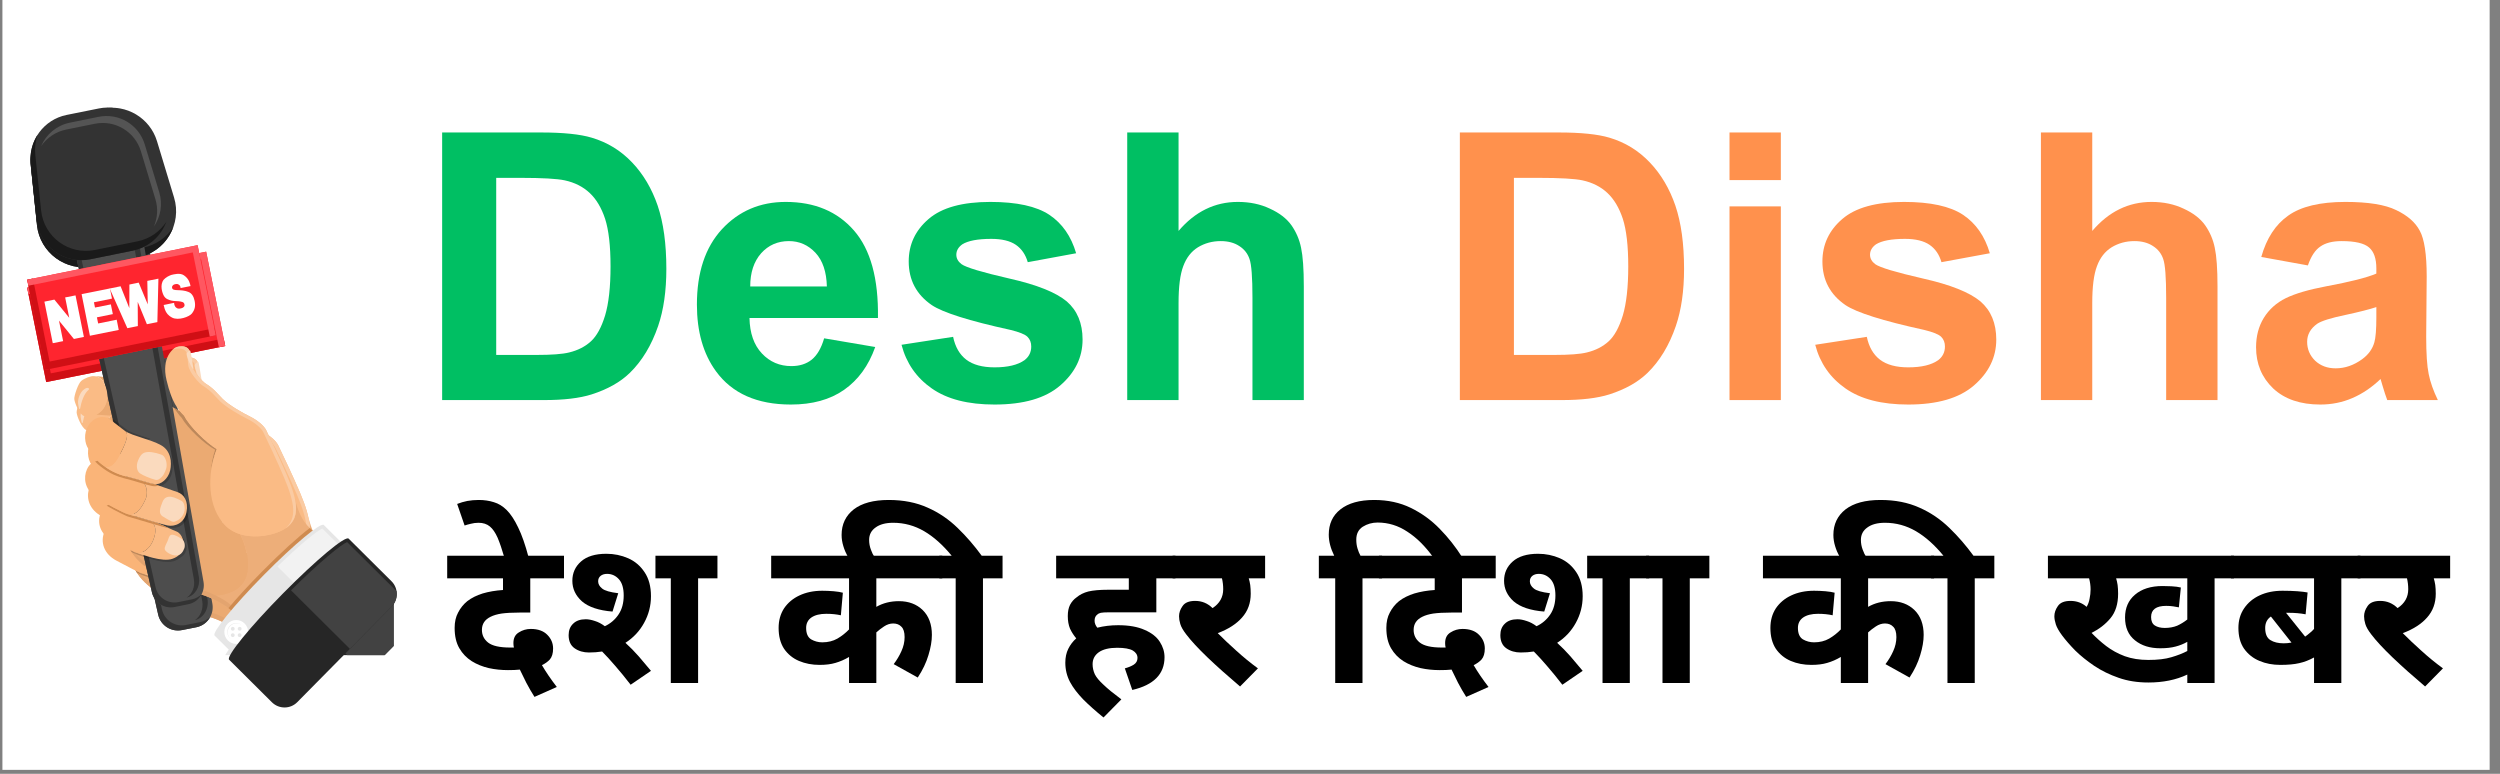 <svg xmlns="http://www.w3.org/2000/svg" xmlns:xlink="http://www.w3.org/1999/xlink" width="210" zoomAndPan="magnify" viewBox="0 0 157.5 48.75" height="65" preserveAspectRatio="xMidYMid meet" version="1.0"><rect x="0" y="0" width="157.5" height="48.75" fill="#808080" stroke="none"/><defs><g/><clipPath id="3b7d68a279"><path d="M 0.152 0 L 156.848 0 L 156.848 48.5 L 0.152 48.5 Z M 0.152 0 " clip-rule="nonzero"/></clipPath><clipPath id="f47c542006"><path d="M 12 29 L 23 29 L 23 38.273 L 12 38.273 Z M 12 29 " clip-rule="nonzero"/></clipPath><clipPath id="2bd9e7d523"><path d="M 7 31 L 16 31 L 16 38.273 L 7 38.273 Z M 7 31 " clip-rule="nonzero"/></clipPath><clipPath id="5a9b2e6e3d"><path d="M 0.711 3.539 L 11 3.539 L 11 14 L 0.711 14 Z M 0.711 3.539 " clip-rule="nonzero"/></clipPath><clipPath id="88be749ea2"><path d="M 0.711 5 L 10 5 L 10 14 L 0.711 14 Z M 0.711 5 " clip-rule="nonzero"/></clipPath><clipPath id="6dd978888c"><path d="M 0.711 12 L 14 12 L 14 22 L 0.711 22 Z M 0.711 12 " clip-rule="nonzero"/></clipPath><clipPath id="d88ed2272a"><path d="M 0.711 15 L 14 15 L 14 22 L 0.711 22 Z M 0.711 15 " clip-rule="nonzero"/></clipPath><clipPath id="eb945b3424"><path d="M 0.711 12 L 14 12 L 14 19 L 0.711 19 Z M 0.711 12 " clip-rule="nonzero"/></clipPath><clipPath id="a14d02791f"><path d="M 14 31 L 22 31 L 22 38.273 L 14 38.273 Z M 14 31 " clip-rule="nonzero"/></clipPath><clipPath id="204bc17a41"><path d="M 13 31 L 23 31 L 23 38.273 L 13 38.273 Z M 13 31 " clip-rule="nonzero"/></clipPath><clipPath id="9a7558bf17"><path d="M 13 37 L 16 37 L 16 38.273 L 13 38.273 Z M 13 37 " clip-rule="nonzero"/></clipPath><clipPath id="c78a1c5101"><path d="M 13 37 L 15 37 L 15 38.273 L 13 38.273 Z M 13 37 " clip-rule="nonzero"/></clipPath><clipPath id="243ad56f17"><path d="M 14 32.137 L 23.801 32.137 L 23.801 38.273 L 14 38.273 Z M 14 32.137 " clip-rule="nonzero"/></clipPath><clipPath id="555dd494ea"><path d="M 18.129 32.418 L 23.801 32.418 L 23.801 38.273 L 18.129 38.273 Z M 18.129 32.418 " clip-rule="nonzero"/></clipPath><clipPath id="ad9a456e59"><path d="M 0.711 3.539 L 10 3.539 L 10 14 L 0.711 14 Z M 0.711 3.539 " clip-rule="nonzero"/></clipPath><clipPath id="1ef53c78eb"><path d="M 0.711 5 L 10 5 L 10 14 L 0.711 14 Z M 0.711 5 " clip-rule="nonzero"/></clipPath><clipPath id="ae621ebd11"><path d="M 0.711 12 L 13 12 L 13 21 L 0.711 21 Z M 0.711 12 " clip-rule="nonzero"/></clipPath><clipPath id="9236840482"><path d="M 0.711 14 L 13 14 L 13 21 L 0.711 21 Z M 0.711 14 " clip-rule="nonzero"/></clipPath><clipPath id="7db873fc06"><path d="M 0.711 12 L 13 12 L 13 19 L 0.711 19 Z M 0.711 12 " clip-rule="nonzero"/></clipPath><clipPath id="217bfe94aa"><path d="M 13.367 30.879 L 23.996 30.879 L 23.996 41.57 L 13.367 41.57 Z M 13.367 30.879 " clip-rule="nonzero"/></clipPath><clipPath id="d07aa01ade"><path d="M 17.301 31.152 L 23.996 31.152 L 23.996 37.898 L 17.301 37.898 Z M 17.301 31.152 " clip-rule="nonzero"/></clipPath><clipPath id="58ed9463ea"><path d="M 27 28 L 153.879 28 L 153.879 43.082 L 27 43.082 Z M 27 28 " clip-rule="nonzero"/></clipPath><clipPath id="04886c9f31"><path d="M 0.09 4 L 8 4 L 8 13 L 0.09 13 Z M 0.09 4 " clip-rule="nonzero"/></clipPath><clipPath id="4c8b4a730f"><path d="M 0.09 0.281 L 6 0.281 L 6 5 L 0.09 5 Z M 0.09 0.281 " clip-rule="nonzero"/></clipPath><clipPath id="af77b40502"><path d="M 25 0.281 L 36 0.281 L 36 13 L 25 13 Z M 25 0.281 " clip-rule="nonzero"/></clipPath><clipPath id="4acf41e616"><path d="M 55 0.281 L 65 0.281 L 65 13 L 55 13 Z M 55 0.281 " clip-rule="nonzero"/></clipPath><clipPath id="44bff45757"><path d="M 87 0.281 L 98 0.281 L 98 13 L 87 13 Z M 87 0.281 " clip-rule="nonzero"/></clipPath><clipPath id="dffe685acc"><path d="M 120 4 L 126.879 4 L 126.879 13 L 120 13 Z M 120 4 " clip-rule="nonzero"/></clipPath><clipPath id="152ac14f2b"><rect x="0" width="127" y="0" height="16"/></clipPath><clipPath id="01cbdc7f6b"><rect x="0" width="154" y="0" height="44"/></clipPath></defs><g clip-path="url(#3b7d68a279)"><path fill="#ffffff" d="M 0.152 0 L 156.848 0 L 156.848 48.5 L 0.152 48.5 Z M 0.152 0 " fill-opacity="1" fill-rule="nonzero"/></g><g transform="matrix(1, 0, 0, 1, 1, 3)"><g clip-path="url(#01cbdc7f6b)"><g clip-path="url(#f47c542006)"><path fill="#edae79" d="M 19.438 31.523 C 18.879 31.02 18.625 30.352 18.414 29.543 C 18.602 30.383 18.473 30.953 17.973 31.391 C 17.406 31.883 15.965 32.254 14.805 31.898 C 15.25 32.77 15.918 35.02 14.203 35.711 C 13.504 35.992 12.809 35.996 12.176 35.863 C 12.703 35.98 13.855 36.547 14.266 36.977 C 14.676 37.41 15.945 39.152 15.945 39.152 L 22.879 35.07 C 22.879 35.07 20 32.027 19.438 31.523 " fill-opacity="1" fill-rule="nonzero"/></g><path fill="#ebaa72" d="M 13.855 31.359 C 12.602 30.145 12.605 27.891 13.254 26.297 C 12.562 25.867 11.449 24.809 11.098 24.098 C 10.996 23.996 10.898 23.891 10.801 23.777 C 10.66 23.77 8.797 22.547 8.656 22.555 C 7.441 22.648 7.945 24.602 7.543 25.363 C 7.016 26.363 6.848 31.176 7.336 32.496 C 7.82 33.812 9.066 34.387 9.734 34.773 C 10.406 35.16 12.297 36.48 14.203 35.711 C 15.918 35.02 15.25 32.77 14.805 31.898 C 14.453 31.793 14.125 31.617 13.855 31.359 " fill-opacity="1" fill-rule="nonzero"/><path fill="#ebaa72" d="M 5.984 24.234 C 6.32 24.387 6.879 24.887 7.211 25.113 C 7.598 25.363 8.371 25.547 9.016 25.789 C 9.121 25.504 9.223 25.094 9.016 24.887 C 8.688 24.82 6.301 24.281 5.879 24.199 C 5.918 24.207 5.953 24.219 5.984 24.234 " fill-opacity="1" fill-rule="nonzero"/><g clip-path="url(#2bd9e7d523)"><path fill="#e3a46f" d="M 7.195 31.926 C 7.223 32.039 7.25 32.141 7.285 32.227 C 7.785 33.539 9.035 34.098 9.707 34.477 C 10.137 34.719 11.059 35.332 12.16 35.543 C 12.691 35.656 13.848 36.207 14.266 36.637 C 14.68 37.062 15.965 38.793 15.965 38.793 L 15.945 39.152 C 15.945 39.152 14.676 37.41 14.266 36.977 C 13.855 36.547 12.703 35.98 12.176 35.863 C 11.074 35.641 10.16 35.02 9.734 34.773 C 9.066 34.387 7.82 33.812 7.336 32.496 C 7.277 32.348 7.234 32.152 7.195 31.926 " fill-opacity="1" fill-rule="nonzero"/></g><path fill="#ebaa72" d="M 6.645 21.738 C 6.234 21.57 5.41 21.484 5.176 21.484 C 5.375 21.512 5.555 21.602 5.672 21.746 C 5.801 21.898 6.328 22.809 5.75 23.625 C 5.621 23.805 5.461 23.934 5.289 24.023 C 5.645 24.051 6.23 24.078 6.496 24.121 C 6.867 23.461 6.691 22.984 6.691 22.984 C 6.691 22.984 6.637 21.992 6.645 21.738 " fill-opacity="1" fill-rule="nonzero"/><path fill="#4d4d4d" d="M 10.465 36.695 L 11.371 36.516 C 12.047 36.379 12.496 35.73 12.383 35.051 L 8.27 11.891 L 3.762 12.801 L 8.969 35.738 C 9.129 36.41 9.789 36.832 10.465 36.695 " fill-opacity="1" fill-rule="nonzero"/><path fill="#333333" d="M 11.742 34.875 L 7.719 12.539 L 8.047 12.391 L 12.07 34.723 C 12.18 35.352 11.828 35.938 11.273 36.078 C 11.629 35.832 11.824 35.363 11.742 34.875 " fill-opacity="1" fill-rule="nonzero"/><path fill="#333333" d="M 4.066 12.738 L 9.211 35.414 C 9.367 36.086 10.031 36.508 10.707 36.375 L 11.613 36.191 C 11.863 36.141 12.082 36.02 12.254 35.855 C 12.078 36.184 11.766 36.438 11.371 36.516 L 10.465 36.695 C 9.789 36.832 9.129 36.41 8.969 35.738 L 3.762 12.801 L 4.066 12.738 " fill-opacity="1" fill-rule="nonzero"/><g clip-path="url(#5a9b2e6e3d)"><path fill="#333333" d="M 4.875 13.785 L 7.707 13.215 C 9.43 12.867 10.477 11.117 9.965 9.441 L 8.891 5.895 C 8.445 4.43 6.957 3.543 5.453 3.844 L 3.312 4.277 C 1.812 4.578 0.785 5.973 0.945 7.496 L 1.328 11.18 C 1.512 12.922 3.156 14.129 4.875 13.785 " fill-opacity="1" fill-rule="nonzero"/></g><path fill="#545454" d="M 9.195 9.82 L 8.238 6.676 C 7.844 5.375 6.523 4.586 5.188 4.855 L 3.289 5.238 C 2.594 5.379 2.012 5.781 1.637 6.328 C 1.969 5.555 2.664 4.957 3.543 4.781 L 5.441 4.398 C 6.777 4.129 8.098 4.918 8.492 6.219 L 9.449 9.367 C 9.691 10.168 9.531 10.992 9.094 11.629 C 9.332 11.078 9.383 10.445 9.195 9.82 " fill-opacity="1" fill-rule="nonzero"/><g clip-path="url(#88be749ea2)"><path fill="#1a1a1a" d="M 1.328 11.18 L 0.945 7.496 C 0.871 6.793 1.051 6.121 1.41 5.566 C 1.262 5.977 1.203 6.426 1.25 6.883 L 1.633 10.566 C 1.816 12.312 3.461 13.52 5.184 13.172 L 8.016 12.602 C 8.832 12.434 9.5 11.949 9.918 11.309 C 9.578 12.246 8.773 13 7.707 13.215 L 4.875 13.785 C 3.156 14.129 1.512 12.922 1.328 11.18 " fill-opacity="1" fill-rule="nonzero"/></g><g clip-path="url(#6dd978888c)"><path fill="#ff252f" d="M 1.91 21.07 L 13.188 18.797 L 11.988 12.855 L 0.711 15.129 L 1.91 21.07 " fill-opacity="1" fill-rule="nonzero"/></g><g clip-path="url(#d88ed2272a)"><path fill="#d00f15" d="M 1.094 15.051 L 2.199 20.52 L 13.094 18.324 L 13.188 18.797 L 1.91 21.07 L 0.711 15.129 L 1.094 15.051 " fill-opacity="1" fill-rule="nonzero"/></g><g clip-path="url(#eb945b3424)"><path fill="#ff5761" d="M 11.672 13.332 L 0.789 15.527 L 0.711 15.129 L 11.988 12.855 L 13.188 18.797 L 12.789 18.875 L 11.672 13.332 " fill-opacity="1" fill-rule="nonzero"/></g><path fill="#ffffff" d="M 4.461 18.902 L 3.801 19.035 L 2.816 17.824 L 3.09 19.176 L 2.402 19.316 L 1.852 16.574 L 2.512 16.441 L 3.496 17.645 L 3.227 16.301 L 3.91 16.16 L 4.461 18.902 " fill-opacity="1" fill-rule="nonzero"/><path fill="#ffffff" d="M 6.77 18.438 L 4.863 18.82 L 4.312 16.082 L 6.184 15.707 L 6.32 16.379 L 5.129 16.617 L 5.199 16.965 L 6.25 16.754 L 6.379 17.398 L 5.328 17.609 L 5.41 18.012 L 6.633 17.766 L 6.77 18.438 " fill-opacity="1" fill-rule="nonzero"/><path fill="#ffffff" d="M 9.395 15.062 L 9.324 17.926 L 8.633 18.066 L 8.023 16.594 L 8.031 18.184 L 7.34 18.324 L 6.172 15.707 L 6.895 15.562 L 7.473 17.004 L 7.477 15.445 L 8.09 15.324 L 8.688 16.758 L 8.66 15.207 L 9.395 15.062 " fill-opacity="1" fill-rule="nonzero"/><path fill="#ffffff" d="M 11.789 16.527 C 11.859 16.879 11.801 17.109 11.609 17.355 C 11.438 17.57 10.719 17.84 10.305 17.629 C 10.008 17.477 9.934 17.309 9.867 17.203 C 9.801 17.043 9.832 17.133 9.738 16.793 L 10.434 16.656 C 10.441 16.695 10.445 16.727 10.445 16.754 L 10.461 16.82 C 10.504 16.91 10.512 16.938 10.609 16.996 C 10.723 17.07 10.875 17.031 10.992 16.984 C 11.125 16.91 11.137 16.844 11.117 16.758 C 11.102 16.676 11.055 16.625 10.98 16.602 C 10.617 16.488 10.391 16.605 9.98 16.406 C 9.895 16.367 9.82 16.297 9.762 16.199 C 9.648 16.016 9.465 15.469 9.746 15.125 C 9.898 14.965 10.043 14.898 10.234 14.82 C 10.434 14.773 10.82 14.66 11.086 14.844 C 11.438 15.086 11.48 15.402 11.52 15.551 L 10.863 15.684 C 10.836 15.562 10.844 15.559 10.809 15.512 C 10.711 15.426 10.668 15.391 10.512 15.422 C 10.422 15.441 10.359 15.477 10.328 15.527 C 10.297 15.57 10.285 15.613 10.297 15.664 C 10.348 15.93 10.852 15.719 11.383 15.938 C 11.59 16.016 11.727 16.211 11.789 16.527 " fill-opacity="1" fill-rule="nonzero"/><path fill="#cccccc" d="M 12.875 27.738 C 12.875 27.734 12.875 27.734 12.879 27.734 C 12.898 27.582 12.922 27.434 12.953 27.289 C 12.922 27.438 12.898 27.586 12.875 27.738 M 13.254 26.301 C 13.254 26.301 13.254 26.297 13.254 26.297 C 13.254 26.297 13.254 26.301 13.254 26.301 M 11.098 24.098 C 11 23.996 10.898 23.891 10.801 23.777 C 10.898 23.891 11 23.996 11.098 24.098 M 10.801 23.777 C 10.789 23.773 10.766 23.766 10.734 23.75 C 10.758 23.762 10.781 23.77 10.801 23.777 M 10.574 23.668 C 10.527 23.641 10.477 23.609 10.418 23.574 C 10.469 23.602 10.52 23.633 10.574 23.668 " fill-opacity="1" fill-rule="nonzero"/><path fill="#bc885b" d="M 12.879 27.734 C 12.91 27.246 13 26.77 13.148 26.332 C 12.43 25.945 11.324 24.914 10.93 24.223 C 10.777 24.09 10.555 23.746 10.406 23.57 C 10.41 23.57 10.414 23.574 10.418 23.574 C 10.477 23.609 10.527 23.641 10.574 23.668 C 10.629 23.699 10.684 23.73 10.734 23.75 C 10.766 23.766 10.789 23.773 10.801 23.777 C 10.898 23.891 11 23.996 11.098 24.098 C 11.449 24.809 12.562 25.867 13.254 26.297 C 13.254 26.297 13.254 26.301 13.254 26.301 C 13.125 26.617 13.023 26.949 12.953 27.289 C 12.922 27.434 12.898 27.582 12.879 27.734 " fill-opacity="1" fill-rule="nonzero"/><path fill="#fabb85" d="M 10.621 19.562 C 10.363 19.637 9.574 20.254 9.93 21.75 C 10.285 23.242 10.676 23.668 11.098 24.098 C 11.449 24.809 12.562 25.867 13.254 26.297 C 12.605 27.891 12.602 30.145 13.855 31.359 C 15.008 32.473 17.234 32.031 17.973 31.391 C 18.73 30.734 18.633 29.77 17.898 28.035 C 17.477 27.039 16.676 25.348 16.52 25.039 C 16.359 24.727 15.918 24.375 15.457 24.152 C 15 23.93 14.062 23.402 13.641 22.98 C 13.324 22.668 13.062 22.305 12.527 21.98 C 12.309 21.848 11.613 21.121 11.551 20.613 C 11.488 20.102 11.543 19.816 11.328 19.641 C 11.113 19.465 10.777 19.52 10.621 19.562 " fill-opacity="1" fill-rule="nonzero"/><path fill="#facba3" d="M 17.715 28.18 C 17.293 27.184 16.492 25.492 16.332 25.184 C 16.172 24.871 15.73 24.52 15.273 24.297 C 14.816 24.074 13.879 23.547 13.453 23.125 C 13.137 22.812 12.875 22.449 12.344 22.125 C 12.125 21.992 11.426 21.266 11.367 20.758 C 11.305 20.246 11.355 19.961 11.141 19.785 C 10.926 19.609 10.594 19.664 10.438 19.707 C 10.402 19.719 10.359 19.738 10.309 19.766 C 10.43 19.648 10.547 19.582 10.621 19.562 C 10.777 19.52 11.113 19.465 11.328 19.641 C 11.543 19.816 11.488 20.102 11.551 20.613 C 11.613 21.121 12.309 21.848 12.527 21.98 C 13.062 22.305 13.324 22.668 13.641 22.98 C 14.062 23.402 15 23.93 15.457 24.152 C 15.918 24.375 16.359 24.727 16.52 25.039 C 16.676 25.348 17.477 27.039 17.898 28.035 C 18.633 29.77 18.73 30.734 17.973 31.391 C 17.926 31.43 17.871 31.469 17.816 31.508 C 18.539 30.852 18.438 29.891 17.715 28.18 " fill-opacity="1" fill-rule="nonzero"/><path fill="#fadabe" d="M 11.258 20.016 C 11.273 20.242 11.48 20.754 11.672 21.008 C 11.688 21.027 11.711 21.012 11.711 20.992 C 11.641 20.602 11.57 20.07 11.504 19.824 C 11.496 19.797 11.465 19.789 11.441 19.805 C 11.383 19.84 11.309 19.91 11.27 19.965 C 11.258 19.98 11.254 20 11.258 20.016 " fill-opacity="1" fill-rule="nonzero"/><path fill="#cccccc" d="M 6.496 24.84 C 6.445 24.77 6.41 24.688 6.391 24.602 L 6.367 24.473 C 6.383 24.484 6.402 24.496 6.422 24.512 L 6.496 24.84 M 6.352 24.297 C 6.344 24.297 6.336 24.297 6.332 24.293 L 6.328 24.281 C 6.336 24.289 6.344 24.293 6.352 24.297 " fill-opacity="1" fill-rule="nonzero"/><path fill="#bc885b" d="M 6.422 24.512 C 6.402 24.496 6.383 24.484 6.367 24.473 L 6.332 24.293 C 6.336 24.297 6.344 24.297 6.352 24.297 C 6.359 24.305 6.367 24.309 6.375 24.312 L 6.422 24.512 " fill-opacity="1" fill-rule="nonzero"/><path fill="#3e3e3e" d="M 8.109 25.754 C 7.941 25.754 7.781 25.68 7.676 25.543 L 7.477 25.289 L 7.426 25.301 C 7.383 25.309 7.34 25.312 7.297 25.312 C 7.164 25.312 7.035 25.27 6.922 25.191 L 6.883 25.164 L 6.754 24.594 C 6.965 24.758 7.176 24.926 7.332 25.035 C 7.668 25.25 8.289 25.414 8.863 25.613 L 8.215 25.742 C 8.18 25.75 8.145 25.754 8.109 25.754 " fill-opacity="1" fill-rule="nonzero"/><path fill="#292929" d="M 6.883 25.164 L 6.648 24.996 C 6.59 24.953 6.535 24.902 6.496 24.84 L 6.422 24.512 L 6.375 24.312 C 6.496 24.395 6.625 24.492 6.754 24.594 L 6.883 25.164 " fill-opacity="1" fill-rule="nonzero"/><path fill="#bc885b" d="M 8.438 33.395 C 8.285 33.344 8.152 33.297 8.059 33.27 C 8.02 33.258 7.961 33.234 7.887 33.203 C 7.84 33.152 7.797 33.102 7.758 33.047 C 7.836 33.086 7.898 33.109 7.938 33.121 C 8.051 33.152 8.215 33.211 8.41 33.273 L 8.438 33.395 " fill-opacity="1" fill-rule="nonzero"/><path fill="#b68359" d="M 7.887 33.203 C 7.812 33.168 7.727 33.129 7.625 33.078 C 7.598 33.035 7.574 32.996 7.547 32.949 C 7.625 32.988 7.695 33.023 7.758 33.047 C 7.797 33.102 7.84 33.152 7.887 33.203 " fill-opacity="1" fill-rule="nonzero"/><path fill="#3e3e3e" d="M 10.016 33.73 C 9.629 33.73 9.168 33.617 8.773 33.5 L 8.746 33.379 C 9.117 33.484 9.535 33.582 9.895 33.582 C 10.051 33.582 10.195 33.562 10.32 33.52 C 10.516 33.449 10.656 33.363 10.762 33.262 C 10.926 33.188 11.031 33.031 11.105 32.824 C 11.16 32.672 11.145 32.449 11.027 32.297 C 11 32.188 10.953 32.082 10.895 31.988 C 11.02 32.105 11.105 32.273 11.148 32.445 C 11.266 32.598 11.285 32.82 11.23 32.973 C 11.156 33.18 11.051 33.34 10.883 33.41 C 10.777 33.516 10.637 33.598 10.441 33.668 C 10.316 33.711 10.172 33.73 10.016 33.73 " fill-opacity="1" fill-rule="nonzero"/><path fill="#292929" d="M 8.773 33.5 C 8.652 33.465 8.539 33.426 8.438 33.395 L 8.41 33.273 C 8.516 33.309 8.629 33.344 8.746 33.379 L 8.773 33.5 " fill-opacity="1" fill-rule="nonzero"/><path fill="#3e3e3e" d="M 10.324 31.492 C 10.25 31.492 10.18 31.484 10.109 31.473 C 10.059 31.461 9.992 31.445 9.926 31.43 C 9.707 31.332 9.477 31.223 9.258 31.133 C 9.559 31.215 9.824 31.285 9.988 31.32 C 10.055 31.336 10.129 31.344 10.203 31.344 C 10.508 31.344 10.824 31.215 11.035 30.945 L 11.078 31.184 C 10.871 31.395 10.594 31.492 10.324 31.492 M 11.348 30.711 L 11.273 30.305 C 11.312 29.973 11.254 29.707 11.133 29.508 L 11.129 29.496 C 11.352 29.727 11.469 30.098 11.375 30.594 C 11.367 30.633 11.359 30.672 11.348 30.711 " fill-opacity="1" fill-rule="nonzero"/><path fill="#292929" d="M 11.078 31.184 L 11.035 30.945 C 11.137 30.812 11.215 30.645 11.254 30.441 C 11.262 30.395 11.27 30.352 11.273 30.305 L 11.348 30.711 C 11.293 30.906 11.195 31.062 11.078 31.184 M 11.133 29.508 C 11.125 29.5 11.121 29.492 11.117 29.484 C 11.121 29.488 11.125 29.492 11.129 29.496 L 11.133 29.508 " fill-opacity="1" fill-rule="nonzero"/><path fill="#3e3e3e" d="M 9.52 28.73 C 9.391 28.688 9.262 28.641 9.137 28.598 L 9.125 28.598 L 9.137 28.598 C 9.164 28.602 9.195 28.605 9.227 28.605 C 9.621 28.605 10.059 28.199 10.168 27.699 C 10.254 27.305 10.246 26.801 9.98 26.406 C 10.367 26.812 10.387 27.402 10.293 27.848 C 10.195 28.277 9.863 28.637 9.52 28.73 " fill-opacity="1" fill-rule="nonzero"/><path fill="#fabb85" d="M 10.582 31.715 C 10.316 31.613 9.746 31.34 9.258 31.133 C 9.137 31.098 9.008 31.059 8.875 31.023 C 9.25 31.289 9.277 31.738 9.039 32.312 C 8.742 33.031 8.191 33.188 7.938 33.121 C 8.387 33.258 9.66 33.754 10.32 33.52 C 10.742 33.367 10.906 33.148 11.023 32.809 C 11.141 32.469 10.977 31.871 10.582 31.715 " fill-opacity="1" fill-rule="nonzero"/><path fill="#fadabe" d="M 10 32.355 C 9.914 32.543 9.789 32.746 9.812 32.895 C 9.84 33.039 10.238 33.32 10.578 33.301 C 10.855 33.285 11.008 33.098 11.105 32.824 C 11.176 32.637 11.133 32.34 10.926 32.207 C 10.723 32.074 10.379 31.875 10.227 31.945 C 10.086 32.012 10.074 32.184 10 32.355 " fill-opacity="1" fill-rule="nonzero"/><path fill="#fab478" d="M 7.426 30.594 C 7.398 30.586 7.375 30.582 7.348 30.574 C 7.195 30.527 6.648 30.266 6.105 29.961 C 5.895 30.031 5.711 30.203 5.602 30.449 C 5.277 31.152 5.566 31.914 6.328 32.316 C 7.086 32.723 7.754 33.07 7.938 33.121 C 8.191 33.188 8.742 33.031 9.039 32.312 C 9.277 31.734 9.25 31.289 8.875 31.023 C 8.34 30.863 7.762 30.688 7.426 30.594 " fill-opacity="1" fill-rule="nonzero"/><path fill="#cf8b50" d="M 9.258 31.133 C 9.129 31.098 9.004 31.059 8.875 31.023 C 8.965 31.086 9.031 31.156 9.082 31.238 C 9.277 31.297 9.473 31.352 9.664 31.402 C 9.809 31.441 9.953 31.484 10.098 31.508 C 9.84 31.391 9.535 31.25 9.258 31.133 C 9.258 31.133 9.535 31.25 9.258 31.133 " fill-opacity="1" fill-rule="nonzero"/><path fill="#cf8b50" d="M 7.871 30.723 C 7.723 30.68 7.574 30.637 7.426 30.594 C 7.316 30.574 7.215 30.523 7.117 30.48 C 7.012 30.434 6.906 30.383 6.805 30.328 C 6.566 30.211 6.336 30.09 6.105 29.961 C 6.059 29.977 6.012 29.996 5.969 30.023 C 6.27 30.195 6.574 30.359 6.883 30.512 C 6.996 30.57 7.113 30.625 7.23 30.676 C 7.312 30.715 7.398 30.75 7.492 30.77 C 7.855 30.875 8.508 31.074 9.082 31.238 C 9.031 31.156 8.965 31.086 8.875 31.023 C 8.531 30.922 8.172 30.812 7.871 30.723 C 7.855 30.719 8.172 30.812 7.871 30.723 " fill-opacity="1" fill-rule="nonzero"/><path fill="#fabb85" d="M 10.656 29.125 C 10.41 29.039 9.742 28.809 9.137 28.598 C 8.926 28.562 8.617 28.473 8.301 28.379 C 8.707 28.727 8.664 29.309 8.559 29.559 C 8.32 30.113 7.953 30.684 7.426 30.594 C 8.047 30.77 9.484 31.215 9.988 31.32 C 10.488 31.426 11.117 31.16 11.254 30.441 C 11.391 29.727 11.086 29.273 10.656 29.125 " fill-opacity="1" fill-rule="nonzero"/><path fill="#fadabe" d="M 9.652 29.801 C 9.496 30.188 9.383 30.543 9.672 30.727 C 9.918 30.875 10.125 30.992 10.285 31.062 C 10.344 31.09 10.414 31.09 10.477 31.07 C 10.77 30.977 10.984 30.766 11.09 30.48 C 11.164 30.277 11.137 30.078 11.074 29.895 C 11.043 29.805 10.98 29.734 10.898 29.691 C 10.547 29.512 10.297 29.406 10.066 29.434 C 9.812 29.465 9.719 29.633 9.652 29.801 " fill-opacity="1" fill-rule="nonzero"/><path fill="#fab478" d="M 7.434 28.137 C 6.547 27.934 6.117 27.652 5.664 27.309 C 5.562 27.234 5.469 27.148 5.379 27.059 C 5.105 27.102 4.836 27.254 4.672 27.621 C 4.414 28.188 4.527 28.898 5.145 29.359 C 5.758 29.82 7.094 30.5 7.348 30.574 C 7.914 30.742 8.309 30.141 8.559 29.559 C 8.664 29.309 8.707 28.727 8.301 28.379 C 7.996 28.289 7.68 28.195 7.434 28.137 " fill-opacity="1" fill-rule="nonzero"/><path fill="#cf8b50" d="M 5.688 27.523 C 5.699 27.531 5.715 27.543 5.73 27.551 C 5.715 27.543 5.699 27.531 5.688 27.523 Z M 9.137 28.598 C 8.855 28.551 8.574 28.469 8.301 28.379 C 8.094 28.316 7.883 28.254 7.672 28.199 C 7.461 28.141 7.242 28.094 7.031 28.031 C 6.695 27.93 6.375 27.789 6.078 27.602 C 5.938 27.512 5.801 27.41 5.664 27.309 C 5.562 27.234 5.469 27.148 5.379 27.059 C 5.32 27.07 5.262 27.082 5.207 27.102 C 5.316 27.227 5.441 27.344 5.582 27.449 C 5.855 27.656 6.137 27.844 6.449 27.984 C 6.852 28.164 7.277 28.25 7.699 28.367 C 7.961 28.441 8.223 28.523 8.484 28.598 C 8.445 28.531 8.391 28.465 8.336 28.41 C 8.391 28.465 8.445 28.531 8.484 28.598 C 8.641 28.645 8.797 28.688 8.957 28.719 C 9.113 28.754 9.254 28.754 9.402 28.691 C 9.312 28.66 9.227 28.629 9.137 28.598 C 9.133 28.598 9.227 28.629 9.137 28.598 " fill-opacity="1" fill-rule="nonzero"/><path fill="#fabb85" d="M 9.555 26.027 C 8.883 25.656 7.719 25.438 7.211 25.113 C 7.539 25.34 7.051 26.246 6.84 26.652 C 6.609 27.102 6.223 27.684 5.77 27.383 C 5.734 27.359 5.699 27.336 5.664 27.309 C 6.117 27.652 6.547 27.934 7.434 28.137 C 7.934 28.25 8.719 28.531 9.137 28.598 C 9.555 28.668 10.051 28.238 10.168 27.699 C 10.289 27.16 10.23 26.402 9.555 26.027 " fill-opacity="1" fill-rule="nonzero"/><path fill="#fab478" d="M 4.766 24.727 C 4.43 25.254 4.512 25.926 4.766 26.285 C 5.023 26.645 5.312 27.082 5.77 27.383 C 6.223 27.684 6.609 27.102 6.84 26.652 C 7.051 26.246 7.539 25.34 7.211 25.113 C 6.879 24.887 6.32 24.387 5.984 24.234 C 5.688 24.098 5.121 24.172 4.766 24.727 " fill-opacity="1" fill-rule="nonzero"/><path fill="#fadabe" d="M 8.047 27.039 C 7.91 27.375 7.957 27.738 8.18 27.895 C 8.375 28.027 8.855 28.23 9.188 28.316 C 9.273 28.336 9.363 28.324 9.434 28.273 C 9.727 28.082 9.82 27.84 9.898 27.605 C 9.977 27.375 9.941 27.027 9.766 26.785 C 9.719 26.723 9.652 26.676 9.574 26.648 C 9.137 26.5 8.762 26.441 8.512 26.516 C 8.27 26.586 8.148 26.793 8.047 27.039 " fill-opacity="1" fill-rule="nonzero"/><path fill="#fabb85" d="M 5.75 23.625 C 5.387 24.137 4.742 24.246 4.434 24.098 C 4.129 23.945 3.844 23.211 3.828 22.996 C 3.812 22.777 4.086 21.953 4.297 21.789 C 4.512 21.621 4.922 21.465 5.137 21.48 C 5.355 21.5 5.547 21.59 5.672 21.746 C 5.801 21.898 6.328 22.809 5.75 23.625 " fill-opacity="1" fill-rule="nonzero"/><path fill="#fadabe" d="M 4.23 22.648 C 4.113 22.859 4.059 23.113 4.082 23.273 C 4.098 23.387 4.117 23.508 4.148 23.625 C 4.16 23.66 4.211 23.656 4.215 23.621 C 4.293 23.18 4.477 22.625 4.781 22.383 C 4.805 22.363 4.816 22.328 4.797 22.301 C 4.758 22.254 4.664 22.234 4.559 22.301 C 4.41 22.395 4.32 22.48 4.23 22.648 " fill-opacity="1" fill-rule="nonzero"/><g clip-path="url(#a14d02791f)"><path fill="#cf8b50" d="M 19.438 31.523 C 19.43 31.512 19.418 31.504 19.406 31.492 C 18.664 32.051 17.492 33.109 16.23 34.383 C 15.363 35.258 14.598 36.09 14.023 36.766 C 14.121 36.84 14.203 36.91 14.266 36.977 C 14.59 37.316 15.438 38.461 15.789 38.941 L 21.281 33.395 C 20.516 32.598 19.707 31.766 19.438 31.523 " fill-opacity="1" fill-rule="nonzero"/></g><g clip-path="url(#204bc17a41)"><path fill="#e6e6e6" d="M 20.332 31.293 C 20.137 31.098 18.363 32.574 16.367 34.586 C 14.375 36.602 12.914 38.387 13.109 38.582 L 14.816 40.266 L 22.039 32.977 L 20.332 31.293 " fill-opacity="1" fill-rule="nonzero"/></g><path fill="#f2f2f2" d="M 21.875 33.145 L 20.234 31.527 C 19.906 31.664 18.805 32.535 17.27 34.023 L 19.156 35.887 L 21.875 33.145 " fill-opacity="1" fill-rule="nonzero"/><g clip-path="url(#9a7558bf17)"><path fill="#e6e6e6" d="M 14.922 38.578 C 14.922 38.508 14.867 38.449 14.797 38.449 C 14.727 38.449 14.668 38.508 14.668 38.578 C 14.668 38.648 14.727 38.703 14.797 38.703 C 14.867 38.703 14.922 38.648 14.922 38.578 Z M 14.211 38.578 C 14.211 38.648 14.27 38.703 14.34 38.703 C 14.41 38.703 14.465 38.648 14.465 38.578 C 14.465 38.508 14.41 38.449 14.34 38.449 C 14.27 38.449 14.211 38.508 14.211 38.578 Z M 14.922 38.16 C 14.922 38.09 14.867 38.031 14.797 38.031 C 14.727 38.031 14.668 38.09 14.668 38.16 C 14.668 38.227 14.727 38.285 14.797 38.285 C 14.867 38.285 14.922 38.23 14.922 38.16 Z M 14.211 38.156 C 14.211 38.227 14.27 38.285 14.34 38.285 C 14.41 38.285 14.469 38.227 14.469 38.156 C 14.469 38.086 14.41 38.031 14.34 38.031 C 14.27 38.031 14.211 38.086 14.211 38.156 Z M 13.781 38.367 C 13.781 37.934 14.133 37.582 14.57 37.582 C 15.004 37.582 15.355 37.934 15.355 38.367 C 15.355 38.805 15 39.152 14.566 39.152 C 14.133 39.152 13.781 38.801 13.781 38.367 " fill-opacity="1" fill-rule="nonzero"/><path fill="#ffffff" d="M 14.895 38.555 C 14.895 38.484 14.84 38.426 14.77 38.426 C 14.699 38.426 14.641 38.48 14.641 38.551 C 14.641 38.621 14.699 38.68 14.77 38.68 C 14.84 38.68 14.895 38.625 14.895 38.555 Z M 14.184 38.551 C 14.184 38.621 14.242 38.68 14.312 38.68 C 14.383 38.68 14.438 38.621 14.438 38.551 C 14.438 38.48 14.383 38.426 14.312 38.426 C 14.242 38.426 14.184 38.48 14.184 38.551 Z M 14.895 38.133 C 14.895 38.062 14.84 38.008 14.77 38.008 C 14.699 38.008 14.641 38.062 14.641 38.133 C 14.641 38.203 14.699 38.262 14.77 38.262 C 14.84 38.262 14.895 38.203 14.895 38.133 Z M 14.184 38.133 C 14.184 38.203 14.242 38.258 14.312 38.258 C 14.383 38.262 14.441 38.203 14.441 38.133 C 14.441 38.062 14.383 38.004 14.312 38.004 C 14.242 38.004 14.184 38.062 14.184 38.133 Z M 13.754 38.34 C 13.754 37.906 14.105 37.555 14.543 37.559 C 14.977 37.559 15.328 37.91 15.328 38.344 C 15.328 38.777 14.973 39.129 14.539 39.129 C 14.105 39.129 13.754 38.773 13.754 38.34 " fill-opacity="1" fill-rule="nonzero"/></g><g clip-path="url(#c78a1c5101)"><path fill="#e6e6e6" d="M 14.566 37.773 C 14.242 37.773 13.977 38.039 13.977 38.363 C 13.977 38.555 14.07 38.723 14.211 38.832 C 14.055 38.723 13.949 38.547 13.949 38.34 C 13.953 38.016 14.215 37.754 14.543 37.754 C 14.676 37.754 14.797 37.801 14.895 37.875 C 14.801 37.812 14.688 37.773 14.566 37.773 " fill-opacity="1" fill-rule="nonzero"/></g><g clip-path="url(#243ad56f17)"><path fill="#262626" d="M 17.637 35.801 C 19.82 33.594 21.766 31.98 21.977 32.191 L 24.809 34.992 C 25.277 35.453 25.281 36.207 24.816 36.672 L 18.582 42.965 C 18.121 43.434 17.367 43.438 16.898 42.973 L 14.07 40.172 C 13.855 39.961 15.453 38.004 17.637 35.801 " fill-opacity="1" fill-rule="nonzero"/></g><g clip-path="url(#555dd494ea)"><path fill="#424242" d="M 21.875 32.422 L 25.148 35.656 C 25.203 36.016 25.094 36.395 24.816 36.672 L 22.078 39.438 L 22.062 39.453 L 18.168 35.598 C 20.105 33.68 21.5 32.566 21.875 32.422 " fill-opacity="1" fill-rule="nonzero"/></g><path fill="#edae79" d="M 18.547 30.293 C 18.012 29.812 17.77 29.176 17.57 28.402 C 17.75 29.207 17.629 29.75 17.148 30.168 C 16.609 30.637 15.238 30.992 14.133 30.656 C 14.559 31.484 15.195 33.641 13.562 34.301 C 12.895 34.57 12.234 34.57 11.629 34.445 C 12.133 34.555 13.23 35.098 13.621 35.508 C 14.012 35.922 15.219 37.59 15.219 37.59 L 21.824 33.688 C 21.824 33.688 19.082 30.773 18.547 30.293 " fill-opacity="1" fill-rule="nonzero"/><path fill="#ebaa72" d="M 13.23 30.137 C 12.035 28.977 12.039 26.824 12.656 25.297 C 11.996 24.887 10.938 23.875 10.605 23.195 C 10.508 23.098 10.414 23 10.32 22.887 C 10.188 22.879 8.414 21.711 8.277 21.723 C 7.121 21.812 7.602 23.676 7.219 24.406 C 6.715 25.359 6.555 29.965 7.02 31.223 C 7.48 32.484 8.668 33.031 9.305 33.402 C 9.941 33.77 11.742 35.035 13.562 34.301 C 15.195 33.641 14.559 31.484 14.133 30.656 C 13.797 30.551 13.484 30.387 13.23 30.137 " fill-opacity="1" fill-rule="nonzero"/><path fill="#ebaa72" d="M 5.734 23.324 C 6.051 23.473 6.586 23.949 6.898 24.168 C 7.27 24.402 8.008 24.582 8.617 24.812 C 8.723 24.539 8.816 24.148 8.621 23.949 C 8.305 23.887 6.035 23.371 5.633 23.293 C 5.668 23.301 5.703 23.312 5.734 23.324 " fill-opacity="1" fill-rule="nonzero"/><path fill="#e3a46f" d="M 6.887 30.68 C 6.91 30.789 6.941 30.883 6.973 30.965 C 7.449 32.219 8.637 32.758 9.281 33.121 C 9.688 33.352 10.566 33.934 11.613 34.141 C 12.121 34.246 13.223 34.773 13.617 35.184 C 14.016 35.594 15.238 37.246 15.238 37.246 L 15.219 37.59 C 15.219 37.59 14.012 35.922 13.621 35.508 C 13.23 35.098 12.133 34.555 11.629 34.445 C 10.582 34.23 9.711 33.637 9.305 33.402 C 8.668 33.031 7.48 32.484 7.02 31.223 C 6.965 31.082 6.922 30.898 6.887 30.68 " fill-opacity="1" fill-rule="nonzero"/><path fill="#ebaa72" d="M 6.363 20.938 C 5.973 20.777 5.188 20.695 4.965 20.699 C 5.156 20.723 5.32 20.809 5.438 20.945 C 5.559 21.09 6.059 21.961 5.512 22.742 C 5.387 22.914 5.234 23.039 5.07 23.121 C 5.41 23.152 5.969 23.176 6.219 23.215 C 6.574 22.586 6.406 22.129 6.406 22.129 C 6.406 22.129 6.355 21.184 6.363 20.938 " fill-opacity="1" fill-rule="nonzero"/><path fill="#4d4d4d" d="M 10 35.242 L 10.863 35.066 C 11.508 34.938 11.934 34.316 11.824 33.668 L 7.91 11.523 L 3.617 12.395 L 8.574 34.328 C 8.727 34.969 9.359 35.371 10 35.242 " fill-opacity="1" fill-rule="nonzero"/><path fill="#333333" d="M 11.215 33.5 L 7.383 12.145 L 7.699 12 L 11.531 33.355 C 11.633 33.953 11.297 34.516 10.77 34.648 C 11.109 34.414 11.297 33.969 11.215 33.5 " fill-opacity="1" fill-rule="nonzero"/><path fill="#333333" d="M 3.906 12.336 L 8.805 34.016 C 8.957 34.656 9.586 35.062 10.23 34.934 L 11.094 34.758 C 11.332 34.707 11.539 34.594 11.703 34.434 C 11.539 34.75 11.238 34.992 10.863 35.066 L 10 35.242 C 9.359 35.371 8.727 34.969 8.574 34.328 L 3.617 12.395 L 3.906 12.336 " fill-opacity="1" fill-rule="nonzero"/><g clip-path="url(#ad9a456e59)"><path fill="#333333" d="M 4.68 13.336 L 7.375 12.789 C 9.012 12.457 10.012 10.785 9.527 9.18 L 8.5 5.793 C 8.078 4.391 6.66 3.543 5.23 3.832 L 3.191 4.242 C 1.758 4.535 0.781 5.867 0.934 7.324 L 1.301 10.844 C 1.473 12.512 3.039 13.664 4.68 13.336 " fill-opacity="1" fill-rule="nonzero"/></g><path fill="#545454" d="M 8.789 9.547 L 7.879 6.535 C 7.504 5.293 6.246 4.539 4.977 4.797 L 3.164 5.164 C 2.504 5.297 1.949 5.684 1.59 6.207 C 1.906 5.465 2.57 4.895 3.406 4.727 L 5.215 4.359 C 6.488 4.102 7.746 4.855 8.121 6.102 L 9.031 9.109 C 9.266 9.879 9.113 10.664 8.695 11.273 C 8.918 10.746 8.973 10.141 8.789 9.547 " fill-opacity="1" fill-rule="nonzero"/><g clip-path="url(#1ef53c78eb)"><path fill="#1a1a1a" d="M 1.301 10.844 L 0.934 7.324 C 0.863 6.652 1.031 6.008 1.375 5.48 C 1.234 5.871 1.18 6.297 1.223 6.738 L 1.59 10.258 C 1.766 11.926 3.332 13.078 4.969 12.75 L 7.664 12.203 C 8.445 12.043 9.082 11.582 9.48 10.969 C 9.156 11.863 8.387 12.582 7.375 12.789 L 4.68 13.336 C 3.039 13.664 1.473 12.512 1.301 10.844 " fill-opacity="1" fill-rule="nonzero"/></g><g clip-path="url(#ae621ebd11)"><path fill="#ff252f" d="M 1.852 20.301 L 12.594 18.125 L 11.449 12.445 L 0.711 14.621 L 1.852 20.301 " fill-opacity="1" fill-rule="nonzero"/></g><g clip-path="url(#9236840482)"><path fill="#d00f15" d="M 1.074 14.547 L 2.125 19.777 L 12.504 17.676 L 12.594 18.125 L 1.852 20.301 L 0.711 14.621 L 1.074 14.547 " fill-opacity="1" fill-rule="nonzero"/></g><g clip-path="url(#7db873fc06)"><path fill="#ff5761" d="M 11.148 12.902 L 0.785 15 L 0.711 14.621 L 11.449 12.445 L 12.594 18.125 L 12.215 18.203 L 11.148 12.902 " fill-opacity="1" fill-rule="nonzero"/></g><path fill="#ffffff" d="M 4.285 18.227 L 3.656 18.355 L 2.715 17.199 L 2.977 18.492 L 2.324 18.621 L 1.797 16.004 L 2.426 15.875 L 3.363 17.023 L 3.105 15.738 L 3.758 15.609 L 4.285 18.227 " fill-opacity="1" fill-rule="nonzero"/><path fill="#ffffff" d="M 6.48 17.785 L 4.664 18.152 L 4.141 15.531 L 5.926 15.172 L 6.055 15.812 L 4.918 16.043 L 4.984 16.375 L 5.984 16.176 L 6.109 16.789 L 5.105 16.992 L 5.184 17.379 L 6.352 17.141 L 6.48 17.785 " fill-opacity="1" fill-rule="nonzero"/><path fill="#ffffff" d="M 8.98 14.555 L 8.914 17.293 L 8.254 17.426 L 7.676 16.02 L 7.684 17.543 L 7.023 17.676 L 5.91 15.176 L 6.598 15.035 L 7.148 16.414 L 7.152 14.926 L 7.738 14.805 L 8.309 16.176 L 8.281 14.695 L 8.98 14.555 " fill-opacity="1" fill-rule="nonzero"/><path fill="#ffffff" d="M 11.262 15.957 C 11.328 16.293 11.273 16.512 11.09 16.75 C 10.93 16.957 10.242 17.211 9.848 17.012 C 9.566 16.863 9.492 16.707 9.434 16.602 C 9.367 16.449 9.395 16.535 9.309 16.215 L 9.969 16.078 C 9.977 16.117 9.98 16.148 9.98 16.172 L 9.996 16.234 C 10.039 16.32 10.043 16.348 10.137 16.406 C 10.246 16.477 10.391 16.438 10.5 16.395 C 10.629 16.32 10.637 16.262 10.621 16.176 C 10.605 16.102 10.562 16.051 10.492 16.027 C 10.145 15.918 9.93 16.035 9.539 15.844 C 9.457 15.805 9.387 15.738 9.328 15.645 C 9.223 15.469 9.051 14.945 9.316 14.617 C 9.461 14.465 9.598 14.398 9.781 14.324 C 9.969 14.281 10.336 14.172 10.59 14.348 C 10.926 14.578 10.969 14.879 11.004 15.023 L 10.379 15.148 C 10.355 15.035 10.359 15.031 10.328 14.988 C 10.234 14.902 10.191 14.871 10.043 14.902 C 9.961 14.918 9.902 14.953 9.871 15.004 C 9.84 15.039 9.828 15.082 9.84 15.133 C 9.891 15.387 10.371 15.184 10.875 15.395 C 11.07 15.469 11.199 15.656 11.262 15.957 " fill-opacity="1" fill-rule="nonzero"/><path fill="#cccccc" d="M 12.297 26.676 C 12.297 26.672 12.297 26.672 12.297 26.672 C 12.316 26.527 12.34 26.383 12.371 26.246 C 12.34 26.387 12.316 26.531 12.297 26.676 M 12.656 25.301 C 12.656 25.301 12.656 25.297 12.656 25.297 C 12.656 25.297 12.656 25.301 12.656 25.301 M 10.605 23.195 C 10.508 23.098 10.414 23 10.32 22.887 C 10.414 23 10.508 23.098 10.605 23.195 M 10.32 22.887 C 10.309 22.887 10.289 22.879 10.258 22.863 C 10.281 22.875 10.301 22.883 10.32 22.887 M 10.105 22.781 C 10.062 22.758 10.012 22.727 9.957 22.695 C 10.004 22.723 10.055 22.754 10.105 22.781 " fill-opacity="1" fill-rule="nonzero"/><path fill="#bc885b" d="M 12.297 26.672 C 12.328 26.203 12.414 25.75 12.555 25.332 C 11.871 24.965 10.816 23.977 10.441 23.316 C 10.297 23.188 10.086 22.859 9.945 22.691 C 9.949 22.691 9.953 22.695 9.957 22.695 C 10.012 22.727 10.062 22.758 10.105 22.781 C 10.156 22.812 10.211 22.844 10.258 22.863 C 10.289 22.879 10.309 22.887 10.32 22.887 C 10.414 23 10.508 23.098 10.605 23.195 C 10.938 23.875 11.996 24.887 12.656 25.297 C 12.656 25.297 12.656 25.301 12.656 25.301 C 12.531 25.605 12.438 25.922 12.371 26.246 C 12.34 26.383 12.316 26.527 12.297 26.672 " fill-opacity="1" fill-rule="nonzero"/><path fill="#fabb85" d="M 10.152 18.859 C 9.902 18.93 9.152 19.52 9.492 20.949 C 9.832 22.379 10.199 22.785 10.605 23.195 C 10.938 23.875 11.996 24.887 12.656 25.297 C 12.039 26.824 12.035 28.977 13.23 30.137 C 14.328 31.203 16.445 30.781 17.148 30.168 C 17.871 29.539 17.781 28.617 17.082 26.961 C 16.68 26.008 15.918 24.391 15.766 24.094 C 15.613 23.797 15.191 23.461 14.758 23.246 C 14.32 23.035 13.43 22.531 13.023 22.129 C 12.723 21.828 12.473 21.48 11.965 21.172 C 11.758 21.043 11.094 20.352 11.035 19.863 C 10.977 19.375 11.023 19.102 10.82 18.934 C 10.617 18.766 10.301 18.816 10.152 18.859 " fill-opacity="1" fill-rule="nonzero"/><path fill="#facba3" d="M 16.902 27.098 C 16.504 26.145 15.742 24.531 15.59 24.23 C 15.438 23.934 15.016 23.602 14.578 23.387 C 14.145 23.172 13.25 22.668 12.848 22.266 C 12.547 21.965 12.297 21.617 11.789 21.309 C 11.578 21.184 10.918 20.488 10.859 20 C 10.801 19.512 10.848 19.242 10.645 19.07 C 10.441 18.902 10.121 18.957 9.973 18.996 C 9.941 19.008 9.898 19.023 9.852 19.055 C 9.969 18.941 10.082 18.879 10.152 18.859 C 10.301 18.816 10.617 18.766 10.82 18.934 C 11.023 19.102 10.977 19.375 11.035 19.863 C 11.094 20.352 11.758 21.043 11.965 21.172 C 12.473 21.48 12.723 21.828 13.023 22.129 C 13.43 22.531 14.32 23.035 14.758 23.246 C 15.191 23.461 15.613 23.797 15.766 24.094 C 15.918 24.391 16.68 26.008 17.082 26.961 C 17.781 28.617 17.871 29.539 17.148 30.168 C 17.105 30.207 17.055 30.242 17 30.281 C 17.691 29.652 17.594 28.734 16.902 27.098 " fill-opacity="1" fill-rule="nonzero"/><path fill="#fadabe" d="M 10.754 19.293 C 10.773 19.508 10.969 20 11.152 20.242 C 11.164 20.258 11.188 20.246 11.184 20.227 C 11.121 19.852 11.055 19.344 10.992 19.109 C 10.984 19.086 10.953 19.074 10.93 19.09 C 10.875 19.125 10.805 19.191 10.766 19.246 C 10.758 19.258 10.754 19.277 10.754 19.293 " fill-opacity="1" fill-rule="nonzero"/><path fill="#cccccc" d="M 6.219 23.906 C 6.172 23.836 6.137 23.758 6.121 23.676 L 6.098 23.555 C 6.113 23.566 6.133 23.578 6.148 23.59 L 6.219 23.906 M 6.086 23.387 C 6.078 23.387 6.07 23.383 6.062 23.383 L 6.059 23.371 C 6.07 23.375 6.078 23.383 6.086 23.387 " fill-opacity="1" fill-rule="nonzero"/><path fill="#bc885b" d="M 6.148 23.59 C 6.133 23.578 6.113 23.566 6.098 23.555 L 6.062 23.383 C 6.07 23.383 6.078 23.387 6.086 23.387 C 6.09 23.391 6.098 23.398 6.105 23.402 L 6.148 23.59 " fill-opacity="1" fill-rule="nonzero"/><path fill="#3e3e3e" d="M 7.754 24.777 C 7.598 24.777 7.445 24.707 7.344 24.578 L 7.156 24.332 L 7.105 24.344 C 7.066 24.352 7.023 24.355 6.984 24.355 C 6.855 24.355 6.734 24.316 6.629 24.242 L 6.59 24.215 L 6.469 23.672 C 6.668 23.828 6.867 23.988 7.016 24.09 C 7.336 24.297 7.926 24.457 8.477 24.645 L 7.859 24.77 C 7.824 24.777 7.789 24.777 7.754 24.777 " fill-opacity="1" fill-rule="nonzero"/><path fill="#292929" d="M 6.59 24.215 L 6.367 24.055 C 6.309 24.012 6.258 23.965 6.219 23.906 L 6.148 23.59 L 6.105 23.402 C 6.219 23.48 6.344 23.574 6.469 23.672 L 6.59 24.215 " fill-opacity="1" fill-rule="nonzero"/><path fill="#bc885b" d="M 8.066 32.082 C 7.922 32.035 7.797 31.992 7.711 31.965 C 7.672 31.953 7.617 31.934 7.543 31.898 C 7.5 31.852 7.461 31.805 7.422 31.754 C 7.496 31.789 7.555 31.812 7.594 31.82 C 7.699 31.855 7.859 31.91 8.043 31.969 L 8.066 32.082 " fill-opacity="1" fill-rule="nonzero"/><path fill="#b68359" d="M 7.543 31.898 C 7.477 31.867 7.391 31.828 7.297 31.781 C 7.27 31.742 7.246 31.699 7.223 31.66 C 7.297 31.695 7.363 31.727 7.422 31.754 C 7.461 31.805 7.5 31.852 7.543 31.898 " fill-opacity="1" fill-rule="nonzero"/><path fill="#3e3e3e" d="M 9.57 32.406 C 9.203 32.406 8.766 32.297 8.391 32.184 L 8.363 32.07 C 8.719 32.172 9.117 32.262 9.457 32.262 C 9.605 32.262 9.746 32.246 9.863 32.203 C 10.047 32.137 10.18 32.055 10.281 31.957 C 10.441 31.887 10.539 31.734 10.613 31.539 C 10.664 31.395 10.648 31.18 10.535 31.035 C 10.508 30.93 10.465 30.828 10.41 30.738 C 10.527 30.852 10.609 31.012 10.652 31.176 C 10.762 31.32 10.781 31.535 10.727 31.68 C 10.656 31.879 10.559 32.031 10.398 32.098 C 10.297 32.199 10.164 32.277 9.98 32.344 C 9.859 32.387 9.723 32.406 9.57 32.406 " fill-opacity="1" fill-rule="nonzero"/><path fill="#292929" d="M 8.391 32.184 C 8.277 32.148 8.168 32.113 8.066 32.082 L 8.043 31.969 C 8.145 32 8.25 32.035 8.363 32.07 L 8.391 32.184 " fill-opacity="1" fill-rule="nonzero"/><path fill="#3e3e3e" d="M 9.867 30.266 C 9.797 30.266 9.727 30.258 9.66 30.246 C 9.613 30.234 9.551 30.219 9.484 30.203 C 9.281 30.109 9.059 30.008 8.852 29.922 C 9.137 30 9.391 30.07 9.543 30.102 C 9.609 30.117 9.68 30.121 9.75 30.121 C 10.039 30.121 10.34 30 10.543 29.742 L 10.582 29.969 C 10.387 30.172 10.121 30.266 9.867 30.266 M 10.84 29.516 L 10.773 29.129 C 10.809 28.812 10.75 28.559 10.637 28.367 L 10.633 28.355 C 10.848 28.578 10.957 28.93 10.867 29.406 C 10.859 29.445 10.852 29.48 10.84 29.516 " fill-opacity="1" fill-rule="nonzero"/><path fill="#292929" d="M 10.582 29.969 L 10.543 29.742 C 10.641 29.617 10.715 29.457 10.75 29.262 C 10.762 29.219 10.766 29.172 10.773 29.129 L 10.84 29.516 C 10.789 29.703 10.695 29.855 10.582 29.969 M 10.637 28.367 C 10.629 28.359 10.625 28.352 10.621 28.348 C 10.625 28.352 10.629 28.352 10.633 28.355 L 10.637 28.367 " fill-opacity="1" fill-rule="nonzero"/><path fill="#3e3e3e" d="M 9.098 27.625 C 8.977 27.582 8.855 27.539 8.734 27.5 L 8.723 27.496 L 8.734 27.5 C 8.762 27.504 8.793 27.504 8.82 27.504 C 9.199 27.504 9.613 27.117 9.719 26.637 C 9.801 26.262 9.793 25.777 9.539 25.402 C 9.906 25.789 9.926 26.355 9.836 26.781 C 9.746 27.191 9.426 27.535 9.098 27.625 " fill-opacity="1" fill-rule="nonzero"/><path fill="#fabb85" d="M 10.113 30.48 C 9.859 30.383 9.316 30.121 8.852 29.922 C 8.734 29.887 8.613 29.852 8.488 29.816 C 8.844 30.07 8.871 30.5 8.645 31.047 C 8.359 31.738 7.832 31.887 7.594 31.82 C 8.023 31.953 9.23 32.43 9.863 32.203 C 10.266 32.059 10.422 31.848 10.531 31.523 C 10.645 31.199 10.488 30.625 10.113 30.48 " fill-opacity="1" fill-rule="nonzero"/><path fill="#fadabe" d="M 9.555 31.09 C 9.477 31.27 9.355 31.465 9.379 31.605 C 9.402 31.742 9.785 32.012 10.109 31.996 C 10.371 31.98 10.52 31.797 10.613 31.539 C 10.676 31.359 10.637 31.074 10.441 30.945 C 10.246 30.82 9.918 30.633 9.773 30.699 C 9.637 30.762 9.629 30.926 9.555 31.09 " fill-opacity="1" fill-rule="nonzero"/><path fill="#fab478" d="M 7.105 29.406 C 7.082 29.398 7.059 29.395 7.031 29.387 C 6.887 29.344 6.367 29.09 5.848 28.801 C 5.648 28.867 5.473 29.035 5.367 29.27 C 5.062 29.941 5.336 30.668 6.059 31.055 C 6.781 31.441 7.418 31.773 7.594 31.82 C 7.832 31.887 8.359 31.738 8.645 31.047 C 8.871 30.5 8.844 30.07 8.488 29.816 C 7.977 29.664 7.426 29.496 7.105 29.406 " fill-opacity="1" fill-rule="nonzero"/><path fill="#cf8b50" d="M 8.852 29.922 C 8.73 29.891 8.609 29.852 8.488 29.816 C 8.57 29.875 8.637 29.945 8.684 30.023 C 8.867 30.078 9.055 30.129 9.238 30.18 C 9.375 30.215 9.512 30.258 9.652 30.277 C 9.402 30.168 9.113 30.035 8.852 29.922 C 8.852 29.922 9.113 30.035 8.852 29.922 " fill-opacity="1" fill-rule="nonzero"/><path fill="#cf8b50" d="M 7.527 29.531 C 7.387 29.488 7.246 29.445 7.105 29.406 C 7.004 29.387 6.906 29.34 6.812 29.297 C 6.711 29.25 6.613 29.203 6.516 29.152 C 6.289 29.043 6.066 28.922 5.848 28.801 C 5.805 28.816 5.762 28.836 5.719 28.859 C 6.004 29.027 6.293 29.184 6.59 29.328 C 6.699 29.383 6.809 29.438 6.918 29.484 C 7 29.523 7.082 29.559 7.168 29.574 C 7.516 29.676 8.137 29.863 8.684 30.023 C 8.637 29.945 8.57 29.875 8.488 29.816 C 8.16 29.719 7.816 29.617 7.527 29.531 C 7.516 29.523 7.816 29.617 7.527 29.531 " fill-opacity="1" fill-rule="nonzero"/><path fill="#fabb85" d="M 10.184 28.004 C 9.949 27.922 9.312 27.699 8.734 27.5 C 8.531 27.465 8.242 27.379 7.941 27.289 C 8.324 27.621 8.285 28.176 8.184 28.418 C 7.957 28.945 7.609 29.492 7.105 29.402 C 7.695 29.574 9.066 30 9.543 30.102 C 10.023 30.203 10.621 29.949 10.75 29.262 C 10.883 28.578 10.59 28.141 10.184 28.004 " fill-opacity="1" fill-rule="nonzero"/><path fill="#fadabe" d="M 9.227 28.648 C 9.078 29.02 8.969 29.359 9.246 29.531 C 9.477 29.676 9.676 29.789 9.828 29.855 C 9.887 29.879 9.949 29.883 10.008 29.863 C 10.289 29.77 10.496 29.57 10.594 29.297 C 10.664 29.105 10.641 28.914 10.582 28.738 C 10.551 28.652 10.492 28.582 10.414 28.543 C 10.078 28.371 9.84 28.27 9.621 28.297 C 9.379 28.328 9.289 28.488 9.227 28.648 " fill-opacity="1" fill-rule="nonzero"/><path fill="#fab478" d="M 7.113 27.059 C 6.27 26.863 5.859 26.594 5.43 26.266 C 5.332 26.191 5.242 26.113 5.156 26.027 C 4.898 26.066 4.637 26.215 4.48 26.562 C 4.238 27.105 4.348 27.785 4.934 28.227 C 5.516 28.668 6.789 29.316 7.031 29.387 C 7.574 29.547 7.945 28.973 8.184 28.418 C 8.285 28.176 8.324 27.621 7.941 27.289 C 7.648 27.203 7.348 27.109 7.113 27.059 " fill-opacity="1" fill-rule="nonzero"/><path fill="#cf8b50" d="M 5.449 26.469 C 5.461 26.48 5.477 26.488 5.492 26.496 C 5.477 26.488 5.465 26.48 5.449 26.469 Z M 8.734 27.5 C 8.469 27.453 8.199 27.375 7.941 27.289 C 7.742 27.23 7.543 27.172 7.344 27.117 C 7.137 27.059 6.93 27.016 6.73 26.953 C 6.41 26.855 6.105 26.723 5.824 26.543 C 5.688 26.457 5.559 26.363 5.43 26.266 C 5.332 26.195 5.242 26.113 5.156 26.027 C 5.102 26.035 5.047 26.051 4.992 26.07 C 5.098 26.188 5.219 26.301 5.352 26.398 C 5.609 26.598 5.879 26.777 6.176 26.91 C 6.559 27.086 6.965 27.164 7.363 27.277 C 7.617 27.348 7.863 27.426 8.113 27.5 C 8.074 27.434 8.027 27.371 7.973 27.32 C 8.027 27.371 8.074 27.434 8.113 27.5 C 8.262 27.539 8.414 27.582 8.562 27.613 C 8.711 27.645 8.848 27.645 8.988 27.586 C 8.906 27.559 8.82 27.527 8.734 27.5 C 8.73 27.496 8.82 27.527 8.734 27.5 " fill-opacity="1" fill-rule="nonzero"/><path fill="#fabb85" d="M 9.137 25.043 C 8.492 24.684 7.387 24.477 6.898 24.168 C 7.215 24.383 6.75 25.25 6.551 25.641 C 6.328 26.066 5.961 26.625 5.527 26.336 C 5.492 26.312 5.461 26.289 5.43 26.266 C 5.859 26.594 6.27 26.863 7.113 27.059 C 7.59 27.168 8.336 27.434 8.734 27.5 C 9.133 27.562 9.605 27.152 9.719 26.637 C 9.832 26.121 9.777 25.398 9.137 25.043 " fill-opacity="1" fill-rule="nonzero"/><path fill="#fab478" d="M 4.57 23.797 C 4.254 24.301 4.328 24.941 4.574 25.285 C 4.816 25.629 5.094 26.047 5.527 26.336 C 5.961 26.625 6.328 26.066 6.551 25.641 C 6.75 25.25 7.215 24.383 6.898 24.168 C 6.586 23.949 6.051 23.473 5.734 23.324 C 5.453 23.195 4.91 23.266 4.57 23.797 " fill-opacity="1" fill-rule="nonzero"/><path fill="#fadabe" d="M 7.699 26.008 C 7.566 26.328 7.609 26.676 7.824 26.824 C 8.012 26.953 8.469 27.145 8.785 27.227 C 8.863 27.25 8.949 27.234 9.02 27.188 C 9.297 27.004 9.383 26.773 9.461 26.547 C 9.535 26.328 9.504 25.996 9.336 25.766 C 9.289 25.703 9.227 25.66 9.152 25.637 C 8.734 25.492 8.379 25.438 8.141 25.504 C 7.91 25.574 7.797 25.773 7.699 26.008 " fill-opacity="1" fill-rule="nonzero"/><path fill="#fabb85" d="M 5.512 22.742 C 5.164 23.234 4.547 23.34 4.258 23.195 C 3.965 23.047 3.695 22.348 3.68 22.141 C 3.664 21.934 3.926 21.145 4.129 20.988 C 4.332 20.828 4.719 20.676 4.926 20.695 C 5.133 20.711 5.316 20.801 5.438 20.945 C 5.559 21.09 6.059 21.961 5.512 22.742 " fill-opacity="1" fill-rule="nonzero"/><path fill="#fadabe" d="M 4.062 21.809 C 3.949 22.012 3.898 22.254 3.918 22.406 C 3.934 22.516 3.953 22.633 3.984 22.742 C 3.992 22.777 4.043 22.773 4.047 22.742 C 4.121 22.316 4.297 21.785 4.586 21.555 C 4.609 21.539 4.621 21.504 4.602 21.48 C 4.566 21.43 4.477 21.414 4.375 21.477 C 4.234 21.566 4.148 21.648 4.062 21.809 " fill-opacity="1" fill-rule="nonzero"/><path fill="#cf8b50" d="M 18.547 30.293 C 18.535 30.285 18.527 30.273 18.516 30.266 C 17.812 30.797 16.691 31.809 15.492 33.027 C 14.664 33.863 13.938 34.66 13.391 35.309 C 13.48 35.375 13.559 35.445 13.621 35.508 C 13.93 35.832 14.734 36.93 15.07 37.387 L 20.305 32.086 C 19.574 31.32 18.805 30.527 18.547 30.293 " fill-opacity="1" fill-rule="nonzero"/><path fill="#e6e6e6" d="M 19.398 30.074 C 19.211 29.891 17.52 31.301 15.621 33.223 C 13.723 35.148 12.332 36.859 12.52 37.043 L 14.145 38.652 L 21.023 31.688 L 19.398 30.074 " fill-opacity="1" fill-rule="nonzero"/><path fill="#f2f2f2" d="M 20.867 31.844 L 19.305 30.297 C 18.992 30.43 17.941 31.262 16.48 32.688 L 18.277 34.469 L 20.867 31.844 " fill-opacity="1" fill-rule="nonzero"/><path fill="#e6e6e6" d="M 14.246 37.039 C 14.246 36.973 14.191 36.918 14.125 36.918 C 14.059 36.918 14.004 36.973 14.004 37.039 C 14.004 37.105 14.059 37.16 14.125 37.16 C 14.191 37.16 14.246 37.105 14.246 37.039 Z M 13.57 37.039 C 13.57 37.105 13.621 37.16 13.691 37.16 C 13.758 37.16 13.812 37.105 13.812 37.039 C 13.812 36.973 13.758 36.918 13.691 36.918 C 13.625 36.918 13.57 36.973 13.57 37.039 Z M 14.246 36.641 C 14.246 36.57 14.191 36.516 14.125 36.516 C 14.059 36.516 14.004 36.57 14.004 36.637 C 14.004 36.707 14.059 36.762 14.125 36.762 C 14.191 36.762 14.246 36.707 14.246 36.641 Z M 13.57 36.637 C 13.57 36.703 13.625 36.758 13.691 36.758 C 13.758 36.758 13.812 36.707 13.812 36.637 C 13.812 36.57 13.758 36.516 13.691 36.516 C 13.625 36.516 13.57 36.57 13.57 36.637 Z M 13.16 36.836 C 13.16 36.422 13.496 36.086 13.91 36.086 C 14.324 36.09 14.656 36.426 14.656 36.84 C 14.656 37.254 14.32 37.59 13.906 37.59 C 13.492 37.59 13.156 37.254 13.16 36.836 " fill-opacity="1" fill-rule="nonzero"/><path fill="#ffffff" d="M 14.219 37.016 C 14.219 36.949 14.164 36.895 14.098 36.895 C 14.031 36.895 13.977 36.949 13.977 37.016 C 13.977 37.082 14.031 37.137 14.098 37.137 C 14.164 37.137 14.219 37.082 14.219 37.016 Z M 13.543 37.016 C 13.543 37.082 13.598 37.137 13.664 37.137 C 13.73 37.137 13.785 37.082 13.785 37.016 C 13.785 36.949 13.73 36.895 13.664 36.895 C 13.598 36.895 13.543 36.949 13.543 37.016 Z M 14.219 36.613 C 14.223 36.547 14.168 36.492 14.102 36.492 C 14.031 36.492 13.977 36.547 13.977 36.613 C 13.977 36.684 14.031 36.734 14.098 36.734 C 14.168 36.734 14.219 36.684 14.219 36.613 Z M 13.543 36.613 C 13.543 36.68 13.598 36.734 13.664 36.734 C 13.73 36.734 13.785 36.68 13.785 36.613 C 13.785 36.547 13.73 36.492 13.664 36.492 C 13.598 36.492 13.543 36.547 13.543 36.613 Z M 13.133 36.812 C 13.133 36.398 13.469 36.062 13.883 36.062 C 14.297 36.062 14.633 36.402 14.633 36.816 C 14.629 37.23 14.293 37.566 13.879 37.566 C 13.465 37.566 13.133 37.227 13.133 36.812 " fill-opacity="1" fill-rule="nonzero"/><path fill="#e6e6e6" d="M 13.906 36.273 C 13.598 36.27 13.344 36.523 13.344 36.832 C 13.344 37.016 13.434 37.18 13.566 37.281 C 13.418 37.18 13.32 37.008 13.32 36.812 C 13.32 36.504 13.574 36.25 13.883 36.254 C 14.012 36.254 14.125 36.297 14.219 36.367 C 14.129 36.309 14.023 36.273 13.906 36.273 " fill-opacity="1" fill-rule="nonzero"/><g clip-path="url(#217bfe94aa)"><path fill="#262626" d="M 16.832 34.383 C 18.91 32.277 20.762 30.73 20.965 30.934 L 23.66 33.613 C 24.105 34.055 24.109 34.77 23.672 35.219 L 17.73 41.234 C 17.293 41.68 16.574 41.684 16.129 41.242 L 13.434 38.562 C 13.23 38.363 14.75 36.492 16.832 34.383 " fill-opacity="1" fill-rule="nonzero"/></g><g clip-path="url(#d07aa01ade)"><path fill="#424242" d="M 20.867 31.152 L 23.984 34.246 C 24.035 34.59 23.934 34.953 23.672 35.219 L 21.062 37.859 L 21.043 37.879 L 17.336 34.191 C 19.184 32.355 20.512 31.293 20.867 31.152 " fill-opacity="1" fill-rule="nonzero"/></g><g fill="#00bf63" fill-opacity="1"><g transform="translate(25.152, 22.205)"><g><path d="M 1.703 -16.859 L 7.922 -16.859 C 9.328 -16.859 10.395 -16.75 11.125 -16.531 C 12.113 -16.238 12.961 -15.719 13.672 -14.969 C 14.379 -14.227 14.914 -13.32 15.281 -12.25 C 15.645 -11.176 15.828 -9.848 15.828 -8.266 C 15.828 -6.879 15.656 -5.68 15.312 -4.672 C 14.895 -3.453 14.297 -2.461 13.516 -1.703 C 12.922 -1.129 12.125 -0.68 11.125 -0.359 C 10.363 -0.117 9.359 0 8.109 0 L 1.703 0 Z M 5.109 -14 L 5.109 -2.844 L 7.641 -2.844 C 8.598 -2.844 9.285 -2.895 9.703 -3 C 10.254 -3.133 10.711 -3.367 11.078 -3.703 C 11.441 -4.035 11.738 -4.578 11.969 -5.328 C 12.195 -6.086 12.312 -7.117 12.312 -8.422 C 12.312 -9.723 12.195 -10.723 11.969 -11.422 C 11.738 -12.117 11.414 -12.66 11 -13.047 C 10.582 -13.441 10.055 -13.707 9.422 -13.844 C 8.953 -13.945 8.023 -14 6.641 -14 Z M 5.109 -14 "/></g></g></g><g fill="#00bf63" fill-opacity="1"><g transform="translate(42.155, 22.205)"><g><path d="M 8.766 -3.891 L 11.984 -3.344 C 11.566 -2.164 10.91 -1.266 10.016 -0.641 C 9.129 -0.023 8.016 0.281 6.672 0.281 C 4.547 0.281 2.973 -0.414 1.953 -1.812 C 1.148 -2.914 0.75 -4.316 0.75 -6.016 C 0.75 -8.035 1.273 -9.617 2.328 -10.766 C 3.391 -11.91 4.727 -12.484 6.344 -12.484 C 8.164 -12.484 9.598 -11.883 10.641 -10.688 C 11.691 -9.488 12.195 -7.648 12.156 -5.172 L 4.062 -5.172 C 4.082 -4.211 4.344 -3.469 4.844 -2.938 C 5.344 -2.406 5.961 -2.141 6.703 -2.141 C 7.211 -2.141 7.641 -2.273 7.984 -2.547 C 8.328 -2.828 8.586 -3.273 8.766 -3.891 Z M 8.938 -7.156 C 8.914 -8.082 8.676 -8.789 8.219 -9.281 C 7.758 -9.77 7.203 -10.016 6.547 -10.016 C 5.836 -10.016 5.254 -9.758 4.797 -9.25 C 4.336 -8.727 4.109 -8.031 4.109 -7.156 Z M 8.938 -7.156 "/></g></g></g><g fill="#00bf63" fill-opacity="1"><g transform="translate(55.249, 22.205)"><g><path d="M 0.547 -3.484 L 3.797 -3.984 C 3.93 -3.348 4.207 -2.867 4.625 -2.547 C 5.051 -2.223 5.645 -2.062 6.406 -2.062 C 7.238 -2.062 7.867 -2.211 8.297 -2.516 C 8.578 -2.734 8.719 -3.02 8.719 -3.375 C 8.719 -3.625 8.641 -3.828 8.484 -3.984 C 8.328 -4.141 7.969 -4.285 7.406 -4.422 C 4.801 -4.992 3.148 -5.516 2.453 -5.984 C 1.484 -6.648 1 -7.566 1 -8.734 C 1 -9.797 1.414 -10.688 2.25 -11.406 C 3.082 -12.125 4.379 -12.484 6.141 -12.484 C 7.805 -12.484 9.047 -12.211 9.859 -11.672 C 10.672 -11.129 11.234 -10.32 11.547 -9.25 L 8.5 -8.688 C 8.363 -9.164 8.113 -9.531 7.75 -9.781 C 7.383 -10.031 6.867 -10.156 6.203 -10.156 C 5.348 -10.156 4.738 -10.039 4.375 -9.812 C 4.125 -9.633 4 -9.414 4 -9.156 C 4 -8.926 4.109 -8.727 4.328 -8.562 C 4.617 -8.352 5.625 -8.051 7.344 -7.656 C 9.062 -7.27 10.266 -6.789 10.953 -6.219 C 11.617 -5.645 11.953 -4.844 11.953 -3.812 C 11.953 -2.695 11.484 -1.734 10.547 -0.922 C 9.617 -0.117 8.238 0.281 6.406 0.281 C 4.738 0.281 3.422 -0.055 2.453 -0.734 C 1.484 -1.41 0.848 -2.328 0.547 -3.484 Z M 0.547 -3.484 "/></g></g></g><g fill="#00bf63" fill-opacity="1"><g transform="translate(68.343, 22.205)"><g><path d="M 4.906 -16.859 L 4.906 -10.656 C 5.945 -11.875 7.191 -12.484 8.641 -12.484 C 9.391 -12.484 10.062 -12.344 10.656 -12.062 C 11.258 -11.789 11.711 -11.441 12.016 -11.016 C 12.316 -10.586 12.52 -10.113 12.625 -9.594 C 12.738 -9.07 12.797 -8.258 12.797 -7.156 L 12.797 0 L 9.562 0 L 9.562 -6.453 C 9.562 -7.734 9.5 -8.547 9.375 -8.891 C 9.258 -9.234 9.047 -9.504 8.734 -9.703 C 8.422 -9.91 8.031 -10.016 7.562 -10.016 C 7.031 -10.016 6.551 -9.883 6.125 -9.625 C 5.707 -9.363 5.398 -8.969 5.203 -8.438 C 5.004 -7.914 4.906 -7.141 4.906 -6.109 L 4.906 0 L 1.672 0 L 1.672 -16.859 Z M 4.906 -16.859 "/></g></g></g><g fill="#00bf63" fill-opacity="1"><g transform="translate(82.725, 22.205)"><g/></g></g><g fill="#ff914d" fill-opacity="1"><g transform="translate(89.268, 22.205)"><g><path d="M 1.703 -16.859 L 7.922 -16.859 C 9.328 -16.859 10.395 -16.75 11.125 -16.531 C 12.113 -16.238 12.961 -15.719 13.672 -14.969 C 14.379 -14.227 14.914 -13.32 15.281 -12.25 C 15.645 -11.176 15.828 -9.848 15.828 -8.266 C 15.828 -6.879 15.656 -5.68 15.312 -4.672 C 14.895 -3.453 14.297 -2.461 13.516 -1.703 C 12.922 -1.129 12.125 -0.68 11.125 -0.359 C 10.363 -0.117 9.359 0 8.109 0 L 1.703 0 Z M 5.109 -14 L 5.109 -2.844 L 7.641 -2.844 C 8.598 -2.844 9.285 -2.895 9.703 -3 C 10.254 -3.133 10.711 -3.367 11.078 -3.703 C 11.441 -4.035 11.738 -4.578 11.969 -5.328 C 12.195 -6.086 12.312 -7.117 12.312 -8.422 C 12.312 -9.723 12.195 -10.723 11.969 -11.422 C 11.738 -12.117 11.414 -12.66 11 -13.047 C 10.582 -13.441 10.055 -13.707 9.422 -13.844 C 8.953 -13.945 8.023 -14 6.641 -14 Z M 5.109 -14 "/></g></g></g><g fill="#ff914d" fill-opacity="1"><g transform="translate(106.271, 22.205)"><g><path d="M 1.688 -13.859 L 1.688 -16.859 L 4.922 -16.859 L 4.922 -13.859 Z M 1.688 0 L 1.688 -12.203 L 4.922 -12.203 L 4.922 0 Z M 1.688 0 "/></g></g></g><g fill="#ff914d" fill-opacity="1"><g transform="translate(112.812, 22.205)"><g><path d="M 0.547 -3.484 L 3.797 -3.984 C 3.93 -3.348 4.207 -2.867 4.625 -2.547 C 5.051 -2.223 5.645 -2.062 6.406 -2.062 C 7.238 -2.062 7.867 -2.211 8.297 -2.516 C 8.578 -2.734 8.719 -3.02 8.719 -3.375 C 8.719 -3.625 8.641 -3.828 8.484 -3.984 C 8.328 -4.141 7.969 -4.285 7.406 -4.422 C 4.801 -4.992 3.148 -5.516 2.453 -5.984 C 1.484 -6.648 1 -7.566 1 -8.734 C 1 -9.797 1.414 -10.688 2.25 -11.406 C 3.082 -12.125 4.379 -12.484 6.141 -12.484 C 7.805 -12.484 9.047 -12.211 9.859 -11.672 C 10.672 -11.129 11.234 -10.32 11.547 -9.25 L 8.5 -8.688 C 8.363 -9.164 8.113 -9.531 7.75 -9.781 C 7.383 -10.031 6.867 -10.156 6.203 -10.156 C 5.348 -10.156 4.738 -10.039 4.375 -9.812 C 4.125 -9.633 4 -9.414 4 -9.156 C 4 -8.926 4.109 -8.727 4.328 -8.562 C 4.617 -8.352 5.625 -8.051 7.344 -7.656 C 9.062 -7.27 10.266 -6.789 10.953 -6.219 C 11.617 -5.645 11.953 -4.844 11.953 -3.812 C 11.953 -2.695 11.484 -1.734 10.547 -0.922 C 9.617 -0.117 8.238 0.281 6.406 0.281 C 4.738 0.281 3.422 -0.055 2.453 -0.734 C 1.484 -1.41 0.848 -2.328 0.547 -3.484 Z M 0.547 -3.484 "/></g></g></g><g fill="#ff914d" fill-opacity="1"><g transform="translate(125.906, 22.205)"><g><path d="M 4.906 -16.859 L 4.906 -10.656 C 5.945 -11.875 7.191 -12.484 8.641 -12.484 C 9.391 -12.484 10.062 -12.344 10.656 -12.062 C 11.258 -11.789 11.711 -11.441 12.016 -11.016 C 12.316 -10.586 12.52 -10.113 12.625 -9.594 C 12.738 -9.07 12.797 -8.258 12.797 -7.156 L 12.797 0 L 9.562 0 L 9.562 -6.453 C 9.562 -7.734 9.5 -8.547 9.375 -8.891 C 9.258 -9.234 9.047 -9.504 8.734 -9.703 C 8.422 -9.91 8.031 -10.016 7.562 -10.016 C 7.031 -10.016 6.551 -9.883 6.125 -9.625 C 5.707 -9.363 5.398 -8.969 5.203 -8.438 C 5.004 -7.914 4.906 -7.141 4.906 -6.109 L 4.906 0 L 1.672 0 L 1.672 -16.859 Z M 4.906 -16.859 "/></g></g></g><g fill="#ff914d" fill-opacity="1"><g transform="translate(140.288, 22.205)"><g><path d="M 4.109 -8.484 L 1.172 -9.016 C 1.504 -10.191 2.07 -11.062 2.875 -11.625 C 3.676 -12.195 4.875 -12.484 6.469 -12.484 C 7.906 -12.484 8.973 -12.312 9.672 -11.969 C 10.379 -11.633 10.875 -11.203 11.156 -10.672 C 11.445 -10.148 11.594 -9.188 11.594 -7.781 L 11.562 -4.016 C 11.562 -2.941 11.613 -2.148 11.719 -1.641 C 11.82 -1.129 12.016 -0.582 12.297 0 L 9.109 0 C 9.023 -0.219 8.922 -0.535 8.797 -0.953 C 8.742 -1.141 8.707 -1.266 8.688 -1.328 C 8.133 -0.797 7.539 -0.395 6.906 -0.125 C 6.281 0.145 5.609 0.281 4.891 0.281 C 3.641 0.281 2.648 -0.055 1.922 -0.734 C 1.203 -1.422 0.844 -2.285 0.844 -3.328 C 0.844 -4.023 1.004 -4.641 1.328 -5.172 C 1.66 -5.711 2.125 -6.129 2.719 -6.422 C 3.312 -6.711 4.164 -6.961 5.281 -7.172 C 6.789 -7.453 7.836 -7.719 8.422 -7.969 L 8.422 -8.297 C 8.422 -8.91 8.27 -9.348 7.969 -9.609 C 7.664 -9.879 7.086 -10.016 6.234 -10.016 C 5.66 -10.016 5.211 -9.898 4.891 -9.672 C 4.566 -9.453 4.305 -9.055 4.109 -8.484 Z M 8.422 -5.859 C 8.016 -5.723 7.359 -5.555 6.453 -5.359 C 5.555 -5.172 4.973 -4.988 4.703 -4.812 C 4.273 -4.508 4.062 -4.129 4.062 -3.672 C 4.062 -3.211 4.227 -2.816 4.562 -2.484 C 4.906 -2.16 5.336 -2 5.859 -2 C 6.441 -2 7 -2.191 7.531 -2.578 C 7.926 -2.867 8.18 -3.223 8.297 -3.641 C 8.379 -3.922 8.422 -4.445 8.422 -5.219 Z M 8.422 -5.859 "/></g></g></g><g clip-path="url(#58ed9463ea)"><g transform="matrix(1, 0, 0, 1, 27, 28)"><g clip-path="url(#152ac14f2b)"><g clip-path="url(#04886c9f31)"><g fill="#000000" fill-opacity="1"><g transform="translate(0.173, 12.029)"><g><path d="M 5.5 0.875 C 5.32 0.594 5.148 0.297 4.984 -0.016 C 4.828 -0.336 4.691 -0.613 4.578 -0.844 C 4.359 -0.82 4.109 -0.812 3.828 -0.812 C 3.422 -0.812 3.02 -0.852 2.625 -0.938 C 2.227 -1.031 1.867 -1.176 1.547 -1.375 C 1.223 -1.582 0.961 -1.852 0.766 -2.188 C 0.566 -2.531 0.469 -2.957 0.469 -3.469 C 0.469 -3.844 0.539 -4.164 0.688 -4.438 C 0.832 -4.719 1.023 -4.957 1.266 -5.156 C 1.535 -5.363 1.859 -5.523 2.234 -5.641 C 2.617 -5.754 3.047 -5.828 3.516 -5.859 L 3.516 -6.594 L 0 -6.594 L 0 -8.016 L 7.359 -8.016 L 7.359 -6.594 L 5.234 -6.594 L 5.234 -4.438 L 4.578 -4.438 C 4.086 -4.438 3.703 -4.414 3.422 -4.375 C 3.148 -4.332 2.922 -4.266 2.734 -4.172 C 2.367 -3.992 2.188 -3.719 2.188 -3.344 C 2.188 -3.02 2.316 -2.754 2.578 -2.547 C 2.848 -2.336 3.312 -2.234 3.969 -2.234 C 3.988 -2.234 4.02 -2.234 4.062 -2.234 C 4.102 -2.234 4.148 -2.234 4.203 -2.234 C 4.18 -2.328 4.172 -2.422 4.172 -2.516 C 4.172 -2.828 4.285 -3.051 4.516 -3.188 C 4.742 -3.332 4.992 -3.406 5.266 -3.406 C 5.723 -3.406 6.07 -3.281 6.312 -3.031 C 6.551 -2.789 6.672 -2.504 6.672 -2.172 C 6.672 -1.867 6.602 -1.641 6.469 -1.484 C 6.332 -1.336 6.164 -1.219 5.969 -1.125 C 6.219 -0.695 6.531 -0.238 6.906 0.25 Z M 5.5 0.875 "/></g></g></g></g><g clip-path="url(#4c8b4a730f)"><g fill="#000000" fill-opacity="1"><g transform="translate(6.442, 12.029)"><g><path d="M -2.672 -7.922 C -2.816 -8.422 -2.957 -8.832 -3.094 -9.156 C -3.238 -9.477 -3.398 -9.711 -3.578 -9.859 C -3.766 -10.016 -4.004 -10.094 -4.297 -10.094 C -4.473 -10.094 -4.633 -10.07 -4.781 -10.031 C -4.926 -10 -5.055 -9.961 -5.172 -9.922 L -5.641 -11.281 C -5.43 -11.363 -5.219 -11.426 -5 -11.469 C -4.781 -11.508 -4.539 -11.531 -4.281 -11.531 C -3.938 -11.531 -3.617 -11.484 -3.328 -11.391 C -3.035 -11.305 -2.766 -11.141 -2.516 -10.891 C -2.266 -10.641 -2.023 -10.273 -1.797 -9.797 C -1.566 -9.328 -1.348 -8.703 -1.141 -7.922 Z M -2.672 -7.922 "/></g></g></g></g><g fill="#000000" fill-opacity="1"><g transform="translate(7.355, 12.029)"><g><path d="M 1.75 -1.922 C 1.406 -1.922 1.102 -2.008 0.844 -2.188 C 0.594 -2.363 0.469 -2.641 0.469 -3.016 C 0.469 -3.316 0.562 -3.555 0.75 -3.734 C 0.938 -3.922 1.203 -4.016 1.547 -4.016 C 1.723 -4.016 1.914 -3.977 2.125 -3.906 C 2.332 -3.844 2.539 -3.734 2.75 -3.578 C 3.102 -3.742 3.391 -3.988 3.609 -4.312 C 3.828 -4.633 3.938 -5.035 3.938 -5.516 C 3.938 -5.973 3.836 -6.312 3.641 -6.531 C 3.441 -6.758 3.191 -6.875 2.891 -6.875 C 2.723 -6.875 2.586 -6.832 2.484 -6.75 C 2.379 -6.664 2.328 -6.551 2.328 -6.406 C 2.328 -6.238 2.41 -6.086 2.578 -5.953 C 2.742 -5.816 3.082 -5.719 3.594 -5.656 L 3.234 -4.5 C 2.367 -4.57 1.727 -4.785 1.312 -5.141 C 0.906 -5.504 0.703 -5.938 0.703 -6.438 C 0.703 -6.926 0.883 -7.332 1.25 -7.656 C 1.613 -7.977 2.145 -8.141 2.844 -8.141 C 3.332 -8.141 3.789 -8.047 4.219 -7.859 C 4.645 -7.672 4.988 -7.379 5.25 -6.984 C 5.52 -6.586 5.656 -6.082 5.656 -5.469 C 5.656 -4.863 5.508 -4.301 5.219 -3.781 C 4.938 -3.27 4.547 -2.852 4.047 -2.531 C 4.336 -2.27 4.617 -1.984 4.891 -1.672 C 5.16 -1.359 5.414 -1.055 5.656 -0.766 L 4.375 0.109 C 4.031 -0.336 3.707 -0.734 3.406 -1.078 C 3.113 -1.422 2.836 -1.723 2.578 -1.984 C 2.305 -1.941 2.031 -1.922 1.75 -1.922 Z M 8.625 -6.594 L 8.625 0 L 6.906 0 L 6.906 -6.594 L 5.938 -6.594 L 5.938 -8.016 L 9.844 -8.016 L 9.844 -6.594 Z M 8.625 -6.594 "/></g></g></g><g fill="#000000" fill-opacity="1"><g transform="translate(17.008, 12.029)"><g/></g></g><g fill="#000000" fill-opacity="1"><g transform="translate(20.584, 12.029)"><g><path d="M 10.781 -6.594 L 6.625 -6.594 L 6.625 -4.797 C 7.039 -5.035 7.516 -5.156 8.047 -5.156 C 8.66 -5.156 9.16 -4.969 9.547 -4.594 C 9.93 -4.219 10.125 -3.695 10.125 -3.031 C 10.125 -2.645 10.051 -2.219 9.906 -1.75 C 9.77 -1.289 9.547 -0.82 9.234 -0.344 L 7.719 -1.188 C 7.914 -1.445 8.078 -1.719 8.203 -2 C 8.336 -2.289 8.406 -2.586 8.406 -2.891 C 8.406 -3.203 8.336 -3.422 8.203 -3.547 C 8.078 -3.68 7.906 -3.75 7.688 -3.75 C 7.488 -3.75 7.297 -3.688 7.109 -3.562 C 6.93 -3.445 6.77 -3.32 6.625 -3.188 L 6.625 0 L 4.906 0 L 4.906 -1.641 C 4.625 -1.473 4.336 -1.348 4.047 -1.266 C 3.766 -1.18 3.43 -1.141 3.047 -1.141 C 2.578 -1.141 2.145 -1.223 1.75 -1.391 C 1.363 -1.555 1.051 -1.812 0.812 -2.156 C 0.582 -2.508 0.469 -2.945 0.469 -3.469 C 0.469 -3.938 0.582 -4.348 0.812 -4.703 C 1.051 -5.055 1.375 -5.328 1.781 -5.516 C 2.195 -5.711 2.676 -5.812 3.219 -5.812 C 3.457 -5.812 3.695 -5.801 3.938 -5.781 C 4.188 -5.758 4.379 -5.727 4.516 -5.688 L 4.391 -4.266 C 4.117 -4.328 3.812 -4.359 3.469 -4.359 C 3.07 -4.359 2.758 -4.281 2.531 -4.125 C 2.312 -3.969 2.203 -3.75 2.203 -3.469 C 2.203 -3.125 2.305 -2.883 2.516 -2.75 C 2.734 -2.625 2.969 -2.562 3.219 -2.562 C 3.582 -2.562 3.898 -2.641 4.172 -2.797 C 4.453 -2.961 4.695 -3.156 4.906 -3.375 L 4.906 -6.594 L 0 -6.594 L 0 -8.016 L 10.781 -8.016 Z M 10.781 -6.594 "/></g></g></g><g clip-path="url(#af77b40502)"><g fill="#000000" fill-opacity="1"><g transform="translate(31.177, 12.029)"><g><path d="M 1.031 -6.594 L 0 -6.594 L 0 -8.016 L 0.781 -8.016 C 0.227 -8.691 -0.348 -9.207 -0.953 -9.562 C -1.555 -9.914 -2.207 -10.094 -2.906 -10.094 C -3.383 -10.094 -3.754 -9.992 -4.016 -9.797 C -4.285 -9.609 -4.422 -9.348 -4.422 -9.016 C -4.422 -8.797 -4.383 -8.594 -4.312 -8.406 C -4.25 -8.227 -4.172 -8.066 -4.078 -7.922 L -5.75 -7.922 C -5.883 -8.172 -5.984 -8.406 -6.047 -8.625 C -6.117 -8.852 -6.156 -9.086 -6.156 -9.328 C -6.156 -10.004 -5.898 -10.539 -5.391 -10.938 C -4.879 -11.332 -4.145 -11.531 -3.188 -11.531 C -2.258 -11.531 -1.441 -11.367 -0.734 -11.047 C -0.023 -10.734 0.602 -10.305 1.156 -9.766 C 1.707 -9.234 2.211 -8.648 2.672 -8.016 L 3.984 -8.016 L 3.984 -6.594 L 2.75 -6.594 L 2.75 0 L 1.031 0 Z M 1.031 -6.594 "/></g></g></g></g><g fill="#000000" fill-opacity="1"><g transform="translate(34.961, 12.029)"><g/></g></g><g fill="#000000" fill-opacity="1"><g transform="translate(38.537, 12.029)"><g><path d="M 4.328 -0.922 C 4.555 -0.984 4.742 -1.062 4.891 -1.156 C 5.047 -1.258 5.125 -1.398 5.125 -1.578 C 5.125 -1.773 5.023 -1.93 4.828 -2.047 C 4.629 -2.16 4.301 -2.219 3.844 -2.219 C 3.344 -2.219 2.957 -2.125 2.688 -1.938 C 2.426 -1.75 2.297 -1.5 2.297 -1.188 C 2.297 -0.969 2.344 -0.754 2.438 -0.547 C 2.539 -0.348 2.723 -0.129 2.984 0.109 C 3.242 0.359 3.617 0.664 4.109 1.031 L 2.984 2.172 C 2.492 1.773 2.066 1.395 1.703 1.031 C 1.348 0.664 1.07 0.301 0.875 -0.062 C 0.676 -0.438 0.578 -0.844 0.578 -1.281 C 0.578 -1.613 0.641 -1.906 0.766 -2.156 C 0.891 -2.406 1.055 -2.625 1.266 -2.812 C 1.109 -3 0.977 -3.203 0.875 -3.422 C 0.781 -3.648 0.734 -3.914 0.734 -4.219 C 0.734 -4.5 0.781 -4.734 0.875 -4.922 C 0.977 -5.117 1.113 -5.273 1.281 -5.391 C 1.488 -5.566 1.738 -5.691 2.031 -5.766 C 2.332 -5.836 2.742 -5.875 3.266 -5.875 L 4.578 -5.875 L 4.578 -6.594 L 0 -6.594 L 0 -8.016 L 7.516 -8.016 L 7.516 -6.594 L 6.312 -6.594 L 6.312 -4.453 L 3.328 -4.453 C 3.086 -4.453 2.914 -4.441 2.812 -4.422 C 2.719 -4.398 2.645 -4.363 2.594 -4.312 C 2.477 -4.227 2.422 -4.098 2.422 -3.922 C 2.422 -3.773 2.477 -3.629 2.594 -3.484 C 3 -3.586 3.438 -3.641 3.906 -3.641 C 4.594 -3.641 5.148 -3.539 5.578 -3.344 C 6.016 -3.156 6.332 -2.906 6.531 -2.594 C 6.727 -2.289 6.828 -1.969 6.828 -1.625 C 6.828 -0.562 6.148 0.125 4.797 0.438 Z M 4.328 -0.922 "/></g></g></g><g fill="#000000" fill-opacity="1"><g transform="translate(45.874, 12.029)"><g><path d="M 5.375 -0.922 L 4.25 0.219 C 3.488 -0.426 2.805 -1.035 2.203 -1.609 C 1.609 -2.18 1.16 -2.664 0.859 -3.062 C 0.66 -3.32 0.535 -3.539 0.484 -3.719 C 0.43 -3.895 0.406 -4.055 0.406 -4.203 C 0.406 -4.422 0.477 -4.633 0.625 -4.844 C 0.77 -5.062 1.035 -5.172 1.422 -5.172 C 1.848 -5.172 2.211 -5.02 2.516 -4.719 C 2.961 -5.008 3.188 -5.406 3.188 -5.906 C 3.188 -6.156 3.16 -6.383 3.109 -6.594 L 0 -6.594 L 0 -8.016 L 5.828 -8.016 L 5.828 -6.594 L 4.797 -6.594 C 4.836 -6.469 4.867 -6.328 4.891 -6.172 C 4.91 -6.016 4.922 -5.832 4.922 -5.625 C 4.922 -5.031 4.738 -4.531 4.375 -4.125 C 4.02 -3.719 3.508 -3.391 2.844 -3.141 C 3.176 -2.805 3.562 -2.441 4 -2.047 C 4.438 -1.648 4.895 -1.273 5.375 -0.922 Z M 5.375 -0.922 "/></g></g></g><g fill="#000000" fill-opacity="1"><g transform="translate(51.511, 12.029)"><g/></g></g><g clip-path="url(#4acf41e616)"><g fill="#000000" fill-opacity="1"><g transform="translate(55.087, 12.029)"><g><path d="M 1.031 -6.594 L 0 -6.594 L 0 -8.016 L 0.969 -8.016 C 0.738 -8.484 0.625 -8.926 0.625 -9.344 C 0.625 -10.02 0.867 -10.551 1.359 -10.938 C 1.859 -11.332 2.566 -11.531 3.484 -11.531 C 4.348 -11.531 5.117 -11.363 5.797 -11.031 C 6.484 -10.695 7.094 -10.254 7.625 -9.703 C 8.156 -9.16 8.625 -8.566 9.031 -7.922 L 7.203 -7.922 C 6.703 -8.617 6.16 -9.156 5.578 -9.531 C 5.004 -9.914 4.379 -10.109 3.703 -10.109 C 3.359 -10.109 3.047 -10.02 2.766 -9.844 C 2.492 -9.664 2.359 -9.395 2.359 -9.031 C 2.359 -8.832 2.383 -8.645 2.438 -8.469 C 2.488 -8.301 2.551 -8.148 2.625 -8.016 L 3.984 -8.016 L 3.984 -6.594 L 2.75 -6.594 L 2.75 0 L 1.031 0 Z M 1.031 -6.594 "/></g></g></g></g><g fill="#000000" fill-opacity="1"><g transform="translate(58.871, 12.029)"><g><path d="M 5.5 0.875 C 5.32 0.594 5.148 0.297 4.984 -0.016 C 4.828 -0.336 4.691 -0.613 4.578 -0.844 C 4.359 -0.82 4.109 -0.812 3.828 -0.812 C 3.422 -0.812 3.02 -0.852 2.625 -0.938 C 2.227 -1.031 1.867 -1.176 1.547 -1.375 C 1.223 -1.582 0.961 -1.852 0.766 -2.188 C 0.566 -2.531 0.469 -2.957 0.469 -3.469 C 0.469 -3.844 0.539 -4.164 0.688 -4.438 C 0.832 -4.719 1.023 -4.957 1.266 -5.156 C 1.535 -5.363 1.859 -5.523 2.234 -5.641 C 2.617 -5.754 3.047 -5.828 3.516 -5.859 L 3.516 -6.594 L 0 -6.594 L 0 -8.016 L 7.359 -8.016 L 7.359 -6.594 L 5.234 -6.594 L 5.234 -4.438 L 4.578 -4.438 C 4.086 -4.438 3.703 -4.414 3.422 -4.375 C 3.148 -4.332 2.922 -4.266 2.734 -4.172 C 2.367 -3.992 2.188 -3.719 2.188 -3.344 C 2.188 -3.02 2.316 -2.754 2.578 -2.547 C 2.848 -2.336 3.312 -2.234 3.969 -2.234 C 3.988 -2.234 4.02 -2.234 4.062 -2.234 C 4.102 -2.234 4.148 -2.234 4.203 -2.234 C 4.18 -2.328 4.172 -2.422 4.172 -2.516 C 4.172 -2.828 4.285 -3.051 4.516 -3.188 C 4.742 -3.332 4.992 -3.406 5.266 -3.406 C 5.723 -3.406 6.07 -3.281 6.312 -3.031 C 6.551 -2.789 6.672 -2.504 6.672 -2.172 C 6.672 -1.867 6.602 -1.641 6.469 -1.484 C 6.332 -1.336 6.164 -1.219 5.969 -1.125 C 6.219 -0.695 6.531 -0.238 6.906 0.25 Z M 5.5 0.875 "/></g></g></g><g fill="#000000" fill-opacity="1"><g transform="translate(66.053, 12.029)"><g><path d="M 1.75 -1.922 C 1.406 -1.922 1.102 -2.008 0.844 -2.188 C 0.594 -2.363 0.469 -2.641 0.469 -3.016 C 0.469 -3.316 0.562 -3.555 0.75 -3.734 C 0.938 -3.922 1.203 -4.016 1.547 -4.016 C 1.723 -4.016 1.914 -3.977 2.125 -3.906 C 2.332 -3.844 2.539 -3.734 2.75 -3.578 C 3.102 -3.742 3.391 -3.988 3.609 -4.312 C 3.828 -4.633 3.938 -5.035 3.938 -5.516 C 3.938 -5.973 3.836 -6.312 3.641 -6.531 C 3.441 -6.758 3.191 -6.875 2.891 -6.875 C 2.723 -6.875 2.586 -6.832 2.484 -6.75 C 2.379 -6.664 2.328 -6.551 2.328 -6.406 C 2.328 -6.238 2.41 -6.086 2.578 -5.953 C 2.742 -5.816 3.082 -5.719 3.594 -5.656 L 3.234 -4.5 C 2.367 -4.57 1.727 -4.785 1.312 -5.141 C 0.906 -5.504 0.703 -5.938 0.703 -6.438 C 0.703 -6.926 0.883 -7.332 1.25 -7.656 C 1.613 -7.977 2.145 -8.141 2.844 -8.141 C 3.332 -8.141 3.789 -8.047 4.219 -7.859 C 4.645 -7.672 4.988 -7.379 5.25 -6.984 C 5.52 -6.586 5.656 -6.082 5.656 -5.469 C 5.656 -4.863 5.508 -4.301 5.219 -3.781 C 4.938 -3.27 4.547 -2.852 4.047 -2.531 C 4.336 -2.27 4.617 -1.984 4.891 -1.672 C 5.16 -1.359 5.414 -1.055 5.656 -0.766 L 4.375 0.109 C 4.031 -0.336 3.707 -0.734 3.406 -1.078 C 3.113 -1.422 2.836 -1.723 2.578 -1.984 C 2.305 -1.941 2.031 -1.922 1.75 -1.922 Z M 8.625 -6.594 L 8.625 0 L 6.906 0 L 6.906 -6.594 L 5.938 -6.594 L 5.938 -8.016 L 9.844 -8.016 L 9.844 -6.594 Z M 8.625 -6.594 "/></g></g></g><g fill="#000000" fill-opacity="1"><g transform="translate(75.706, 12.029)"><g><path d="M 2.75 -6.594 L 2.75 0 L 1.031 0 L 1.031 -6.594 L 0 -6.594 L 0 -8.016 L 3.984 -8.016 L 3.984 -6.594 Z M 2.75 -6.594 "/></g></g></g><g fill="#000000" fill-opacity="1"><g transform="translate(79.49, 12.029)"><g/></g></g><g fill="#000000" fill-opacity="1"><g transform="translate(83.066, 12.029)"><g><path d="M 10.781 -6.594 L 6.625 -6.594 L 6.625 -4.797 C 7.039 -5.035 7.516 -5.156 8.047 -5.156 C 8.66 -5.156 9.16 -4.969 9.547 -4.594 C 9.93 -4.219 10.125 -3.695 10.125 -3.031 C 10.125 -2.645 10.051 -2.219 9.906 -1.75 C 9.77 -1.289 9.547 -0.82 9.234 -0.344 L 7.719 -1.188 C 7.914 -1.445 8.078 -1.719 8.203 -2 C 8.336 -2.289 8.406 -2.586 8.406 -2.891 C 8.406 -3.203 8.336 -3.422 8.203 -3.547 C 8.078 -3.68 7.906 -3.75 7.688 -3.75 C 7.488 -3.75 7.297 -3.688 7.109 -3.562 C 6.93 -3.445 6.77 -3.32 6.625 -3.188 L 6.625 0 L 4.906 0 L 4.906 -1.641 C 4.625 -1.473 4.336 -1.348 4.047 -1.266 C 3.766 -1.18 3.43 -1.141 3.047 -1.141 C 2.578 -1.141 2.145 -1.223 1.75 -1.391 C 1.363 -1.555 1.051 -1.812 0.812 -2.156 C 0.582 -2.508 0.469 -2.945 0.469 -3.469 C 0.469 -3.938 0.582 -4.348 0.812 -4.703 C 1.051 -5.055 1.375 -5.328 1.781 -5.516 C 2.195 -5.711 2.676 -5.812 3.219 -5.812 C 3.457 -5.812 3.695 -5.801 3.938 -5.781 C 4.188 -5.758 4.379 -5.727 4.516 -5.688 L 4.391 -4.266 C 4.117 -4.328 3.812 -4.359 3.469 -4.359 C 3.07 -4.359 2.758 -4.281 2.531 -4.125 C 2.312 -3.969 2.203 -3.75 2.203 -3.469 C 2.203 -3.125 2.305 -2.883 2.516 -2.75 C 2.734 -2.625 2.969 -2.562 3.219 -2.562 C 3.582 -2.562 3.898 -2.641 4.172 -2.797 C 4.453 -2.961 4.695 -3.156 4.906 -3.375 L 4.906 -6.594 L 0 -6.594 L 0 -8.016 L 10.781 -8.016 Z M 10.781 -6.594 "/></g></g></g><g clip-path="url(#44bff45757)"><g fill="#000000" fill-opacity="1"><g transform="translate(93.659, 12.029)"><g><path d="M 1.031 -6.594 L 0 -6.594 L 0 -8.016 L 0.781 -8.016 C 0.227 -8.691 -0.348 -9.207 -0.953 -9.562 C -1.555 -9.914 -2.207 -10.094 -2.906 -10.094 C -3.383 -10.094 -3.754 -9.992 -4.016 -9.797 C -4.285 -9.609 -4.422 -9.348 -4.422 -9.016 C -4.422 -8.797 -4.383 -8.594 -4.312 -8.406 C -4.25 -8.227 -4.172 -8.066 -4.078 -7.922 L -5.75 -7.922 C -5.883 -8.172 -5.984 -8.406 -6.047 -8.625 C -6.117 -8.852 -6.156 -9.086 -6.156 -9.328 C -6.156 -10.004 -5.898 -10.539 -5.391 -10.938 C -4.879 -11.332 -4.145 -11.531 -3.188 -11.531 C -2.258 -11.531 -1.441 -11.367 -0.734 -11.047 C -0.023 -10.734 0.602 -10.305 1.156 -9.766 C 1.707 -9.234 2.211 -8.648 2.672 -8.016 L 3.984 -8.016 L 3.984 -6.594 L 2.75 -6.594 L 2.75 0 L 1.031 0 Z M 1.031 -6.594 "/></g></g></g></g><g fill="#000000" fill-opacity="1"><g transform="translate(97.443, 12.029)"><g/></g></g><g fill="#000000" fill-opacity="1"><g transform="translate(101.019, 12.029)"><g><path d="M 10.5 -6.594 L 10.5 0 L 8.781 0 L 8.781 -0.531 C 8.07 -0.195 7.254 -0.031 6.328 -0.031 C 5.641 -0.031 5.016 -0.129 4.453 -0.328 C 3.891 -0.523 3.379 -0.773 2.922 -1.078 C 2.461 -1.391 2.062 -1.711 1.719 -2.047 C 1.383 -2.391 1.109 -2.707 0.891 -3 C 0.691 -3.27 0.562 -3.5 0.5 -3.688 C 0.438 -3.883 0.406 -4.055 0.406 -4.203 C 0.406 -4.422 0.477 -4.633 0.625 -4.844 C 0.77 -5.062 1.035 -5.172 1.422 -5.172 C 1.816 -5.172 2.156 -5.047 2.438 -4.797 C 2.531 -4.953 2.594 -5.125 2.625 -5.312 C 2.664 -5.5 2.688 -5.691 2.688 -5.891 C 2.688 -6.129 2.656 -6.363 2.594 -6.594 L 0 -6.594 L 0 -8.016 L 11.719 -8.016 L 11.719 -6.594 Z M 7.359 -3.469 C 7.648 -3.469 7.91 -3.516 8.141 -3.609 C 8.367 -3.711 8.582 -3.844 8.781 -4 L 8.781 -6.594 L 4.297 -6.594 C 4.336 -6.469 4.367 -6.328 4.391 -6.172 C 4.41 -6.016 4.422 -5.832 4.422 -5.625 C 4.422 -4.977 4.258 -4.461 3.938 -4.078 C 3.625 -3.703 3.227 -3.395 2.75 -3.156 C 3.031 -2.863 3.336 -2.586 3.672 -2.328 C 4.016 -2.066 4.406 -1.852 4.844 -1.688 C 5.281 -1.531 5.773 -1.453 6.328 -1.453 C 6.91 -1.453 7.395 -1.508 7.781 -1.625 C 8.164 -1.738 8.5 -1.867 8.781 -2.016 L 8.781 -2.594 C 8.562 -2.469 8.316 -2.367 8.047 -2.297 C 7.773 -2.223 7.453 -2.188 7.078 -2.188 C 6.43 -2.188 5.898 -2.352 5.484 -2.688 C 5.066 -3.02 4.859 -3.5 4.859 -4.125 C 4.859 -4.727 5.066 -5.207 5.484 -5.562 C 5.91 -5.926 6.488 -6.109 7.219 -6.109 C 7.363 -6.109 7.551 -6.102 7.781 -6.094 C 8.02 -6.082 8.219 -6.055 8.375 -6.016 L 8.25 -4.766 C 8.145 -4.785 8.023 -4.805 7.891 -4.828 C 7.766 -4.848 7.617 -4.859 7.453 -4.859 C 6.816 -4.859 6.5 -4.625 6.5 -4.156 C 6.5 -3.906 6.578 -3.727 6.734 -3.625 C 6.898 -3.52 7.109 -3.469 7.359 -3.469 Z M 7.359 -3.469 "/></g></g></g><g fill="#000000" fill-opacity="1"><g transform="translate(112.551, 12.029)"><g><path d="M 8.156 -6.594 L 6.953 -6.594 L 6.953 0 L 5.234 0 L 5.234 -1.609 C 4.93 -1.441 4.617 -1.32 4.297 -1.25 C 3.984 -1.176 3.586 -1.141 3.109 -1.141 C 2.629 -1.141 2.191 -1.223 1.797 -1.391 C 1.398 -1.555 1.078 -1.812 0.828 -2.156 C 0.586 -2.508 0.469 -2.945 0.469 -3.469 C 0.469 -3.938 0.586 -4.348 0.828 -4.703 C 1.066 -5.055 1.391 -5.328 1.797 -5.516 C 2.211 -5.711 2.695 -5.812 3.25 -5.812 C 3.594 -5.812 3.906 -5.801 4.188 -5.781 C 4.469 -5.758 4.68 -5.734 4.828 -5.703 L 4.703 -4.328 C 4.379 -4.391 4.023 -4.422 3.641 -4.422 C 3.578 -4.422 3.52 -4.422 3.469 -4.422 L 4.672 -2.922 C 4.773 -2.992 4.867 -3.066 4.953 -3.141 C 5.047 -3.211 5.141 -3.301 5.234 -3.406 L 5.234 -6.594 L 0 -6.594 L 0 -8.016 L 8.156 -8.016 Z M 2.156 -3.469 C 2.156 -3.094 2.266 -2.836 2.484 -2.703 C 2.703 -2.566 2.984 -2.5 3.328 -2.5 C 3.492 -2.5 3.656 -2.516 3.812 -2.547 L 2.516 -4.188 C 2.273 -4.02 2.156 -3.781 2.156 -3.469 Z M 2.156 -3.469 "/></g></g></g><g clip-path="url(#dffe685acc)"><g fill="#000000" fill-opacity="1"><g transform="translate(120.531, 12.029)"><g><path d="M 5.375 -0.922 L 4.25 0.219 C 3.488 -0.426 2.805 -1.035 2.203 -1.609 C 1.609 -2.18 1.16 -2.664 0.859 -3.062 C 0.66 -3.32 0.535 -3.539 0.484 -3.719 C 0.43 -3.895 0.406 -4.055 0.406 -4.203 C 0.406 -4.422 0.477 -4.633 0.625 -4.844 C 0.77 -5.062 1.035 -5.172 1.422 -5.172 C 1.848 -5.172 2.211 -5.02 2.516 -4.719 C 2.961 -5.008 3.188 -5.406 3.188 -5.906 C 3.188 -6.156 3.16 -6.383 3.109 -6.594 L 0 -6.594 L 0 -8.016 L 5.828 -8.016 L 5.828 -6.594 L 4.797 -6.594 C 4.836 -6.469 4.867 -6.328 4.891 -6.172 C 4.91 -6.016 4.922 -5.832 4.922 -5.625 C 4.922 -5.031 4.738 -4.531 4.375 -4.125 C 4.02 -3.719 3.508 -3.391 2.844 -3.141 C 3.176 -2.805 3.562 -2.441 4 -2.047 C 4.438 -1.648 4.895 -1.273 5.375 -0.922 Z M 5.375 -0.922 "/></g></g></g></g></g></g></g></g></g></svg>